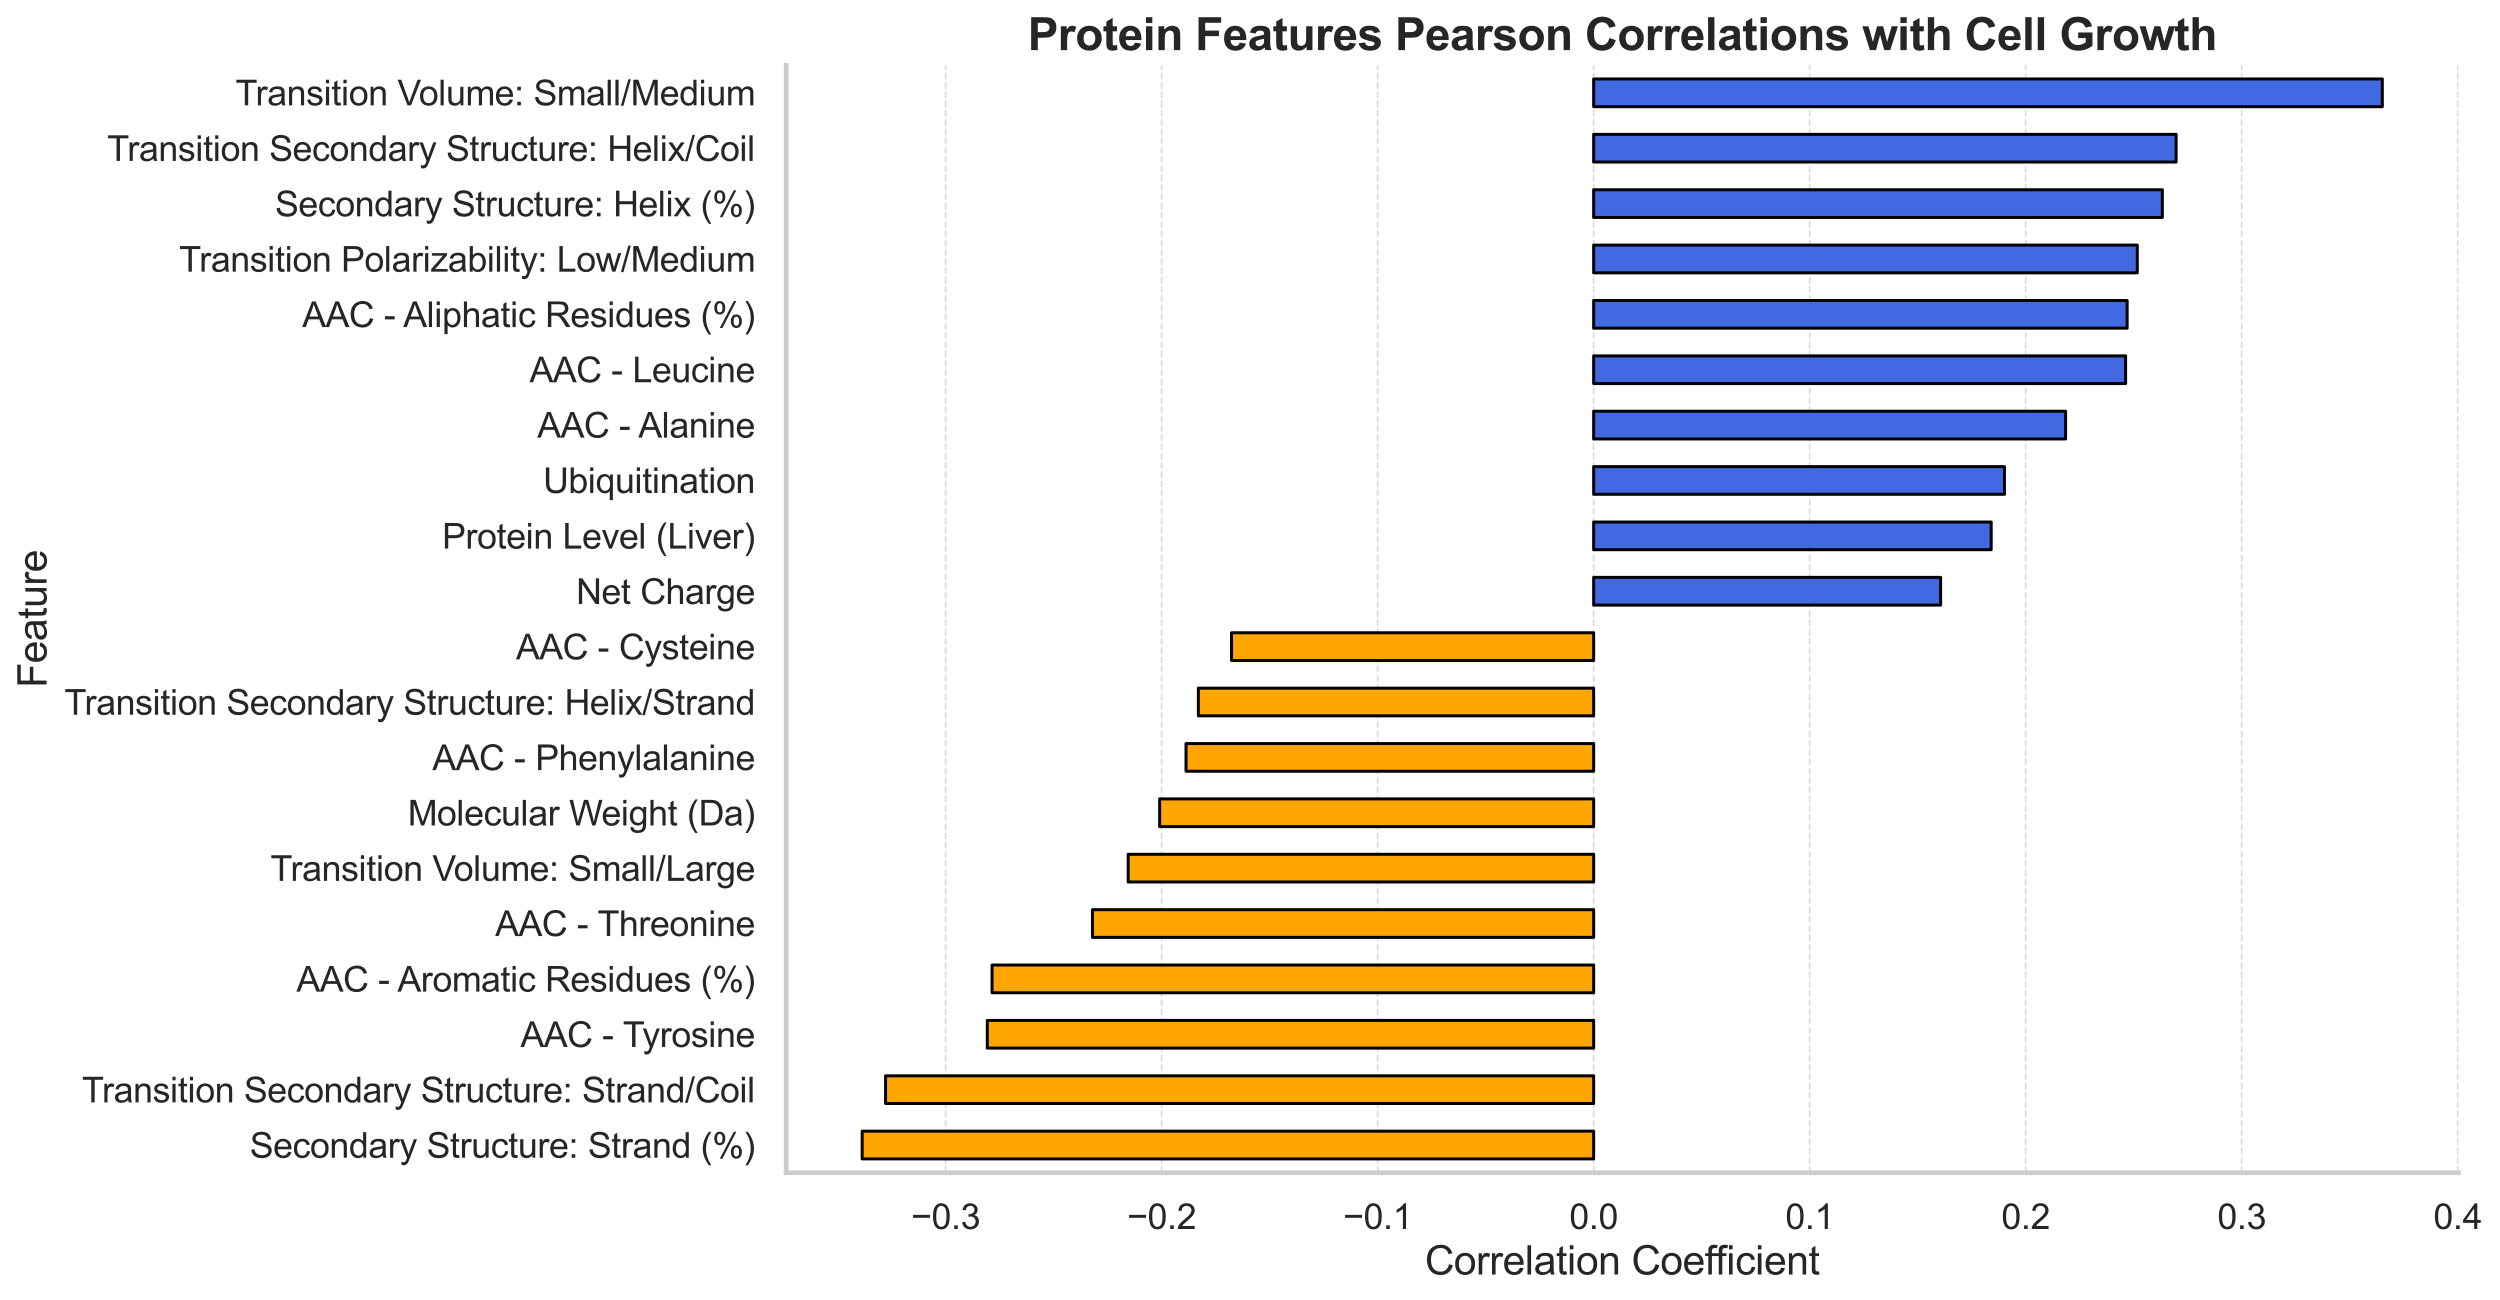 <?xml version="1.0" encoding="utf-8" standalone="no"?>
<!DOCTYPE svg PUBLIC "-//W3C//DTD SVG 1.1//EN"
  "http://www.w3.org/Graphics/SVG/1.1/DTD/svg11.dtd">
<svg xmlns:xlink="http://www.w3.org/1999/xlink" width="1001.091pt" height="520.74pt" viewBox="0 0 1001.091 520.74" xmlns="http://www.w3.org/2000/svg" version="1.1">
 <defs>
  <style type="text/css">*{stroke-linejoin: round; stroke-linecap: butt}</style>
 </defs>
 <g id="figure_1">
  <g id="patch_1">
   <path d="M 0 520.74 
L 1001.091 520.74 
L 1001.091 0 
L 0 0 
z
" style="fill: #ffffff"/>
  </g>
  <g id="axes_1">
   <g id="patch_2">
    <path d="M 314.804 469.604 
L 984.404 469.604 
L 984.404 26.084 
L 314.804 26.084 
z
" style="fill: #ffffff"/>
   </g>
   <g id="matplotlib.axis_1">
    <g id="xtick_1">
     <g id="line2d_1">
      <path d="M 378.652 469.604 
L 378.652 26.084 
" clip-path="url(#p8ed8ef399b)" style="fill: none; stroke-dasharray: 2.59,1.12; stroke-dashoffset: 0; stroke: #cccccc; stroke-opacity: 0.7; stroke-width: 0.7"/>
     </g>
     <g id="text_1">
      <!-- −0.3 -->
      <g style="fill: #262626" transform="translate(364.834 492.125) scale(0.14 -0.14)">
       <defs>
        <path id="ArialMT-2212" d="M 3381 1997 
L 356 1997 
L 356 2522 
L 3381 2522 
L 3381 1997 
z
" transform="scale(0.016)"/>
        <path id="ArialMT-30" d="M 266 2259 
Q 266 3072 433 3567 
Q 600 4063 929 4331 
Q 1259 4600 1759 4600 
Q 2128 4600 2406 4451 
Q 2684 4303 2865 4023 
Q 3047 3744 3150 3342 
Q 3253 2941 3253 2259 
Q 3253 1453 3087 958 
Q 2922 463 2592 192 
Q 2263 -78 1759 -78 
Q 1097 -78 719 397 
Q 266 969 266 2259 
z
M 844 2259 
Q 844 1131 1108 757 
Q 1372 384 1759 384 
Q 2147 384 2411 759 
Q 2675 1134 2675 2259 
Q 2675 3391 2411 3762 
Q 2147 4134 1753 4134 
Q 1366 4134 1134 3806 
Q 844 3388 844 2259 
z
" transform="scale(0.016)"/>
        <path id="ArialMT-2e" d="M 581 0 
L 581 641 
L 1222 641 
L 1222 0 
L 581 0 
z
" transform="scale(0.016)"/>
        <path id="ArialMT-33" d="M 269 1209 
L 831 1284 
Q 928 806 1161 595 
Q 1394 384 1728 384 
Q 2125 384 2398 659 
Q 2672 934 2672 1341 
Q 2672 1728 2419 1979 
Q 2166 2231 1775 2231 
Q 1616 2231 1378 2169 
L 1441 2663 
Q 1497 2656 1531 2656 
Q 1891 2656 2178 2843 
Q 2466 3031 2466 3422 
Q 2466 3731 2256 3934 
Q 2047 4138 1716 4138 
Q 1388 4138 1169 3931 
Q 950 3725 888 3313 
L 325 3413 
Q 428 3978 793 4289 
Q 1159 4600 1703 4600 
Q 2078 4600 2393 4439 
Q 2709 4278 2876 4000 
Q 3044 3722 3044 3409 
Q 3044 3113 2884 2869 
Q 2725 2625 2413 2481 
Q 2819 2388 3044 2092 
Q 3269 1797 3269 1353 
Q 3269 753 2831 336 
Q 2394 -81 1725 -81 
Q 1122 -81 723 278 
Q 325 638 269 1209 
z
" transform="scale(0.016)"/>
       </defs>
       <use xlink:href="#ArialMT-2212"/>
       <use xlink:href="#ArialMT-30" x="58.398"/>
       <use xlink:href="#ArialMT-2e" x="114.014"/>
       <use xlink:href="#ArialMT-33" x="141.797"/>
      </g>
     </g>
    </g>
    <g id="xtick_2">
     <g id="line2d_2">
      <path d="M 465.154 469.604 
L 465.154 26.084 
" clip-path="url(#p8ed8ef399b)" style="fill: none; stroke-dasharray: 2.59,1.12; stroke-dashoffset: 0; stroke: #cccccc; stroke-opacity: 0.7; stroke-width: 0.7"/>
     </g>
     <g id="text_2">
      <!-- −0.2 -->
      <g style="fill: #262626" transform="translate(451.335 492.125) scale(0.14 -0.14)">
       <defs>
        <path id="ArialMT-32" d="M 3222 541 
L 3222 0 
L 194 0 
Q 188 203 259 391 
Q 375 700 629 1000 
Q 884 1300 1366 1694 
Q 2113 2306 2375 2664 
Q 2638 3022 2638 3341 
Q 2638 3675 2398 3904 
Q 2159 4134 1775 4134 
Q 1369 4134 1125 3890 
Q 881 3647 878 3216 
L 300 3275 
Q 359 3922 746 4261 
Q 1134 4600 1788 4600 
Q 2447 4600 2831 4234 
Q 3216 3869 3216 3328 
Q 3216 3053 3103 2787 
Q 2991 2522 2730 2228 
Q 2469 1934 1863 1422 
Q 1356 997 1212 845 
Q 1069 694 975 541 
L 3222 541 
z
" transform="scale(0.016)"/>
       </defs>
       <use xlink:href="#ArialMT-2212"/>
       <use xlink:href="#ArialMT-30" x="58.398"/>
       <use xlink:href="#ArialMT-2e" x="114.014"/>
       <use xlink:href="#ArialMT-32" x="141.797"/>
      </g>
     </g>
    </g>
    <g id="xtick_3">
     <g id="line2d_3">
      <path d="M 551.655 469.604 
L 551.655 26.084 
" clip-path="url(#p8ed8ef399b)" style="fill: none; stroke-dasharray: 2.59,1.12; stroke-dashoffset: 0; stroke: #cccccc; stroke-opacity: 0.7; stroke-width: 0.7"/>
     </g>
     <g id="text_3">
      <!-- −0.1 -->
      <g style="fill: #262626" transform="translate(537.836 492.125) scale(0.14 -0.14)">
       <defs>
        <path id="ArialMT-31" d="M 2384 0 
L 1822 0 
L 1822 3584 
Q 1619 3391 1289 3197 
Q 959 3003 697 2906 
L 697 3450 
Q 1169 3672 1522 3987 
Q 1875 4303 2022 4600 
L 2384 4600 
L 2384 0 
z
" transform="scale(0.016)"/>
       </defs>
       <use xlink:href="#ArialMT-2212"/>
       <use xlink:href="#ArialMT-30" x="58.398"/>
       <use xlink:href="#ArialMT-2e" x="114.014"/>
       <use xlink:href="#ArialMT-31" x="141.797"/>
      </g>
     </g>
    </g>
    <g id="xtick_4">
     <g id="line2d_4">
      <path d="M 638.156 469.604 
L 638.156 26.084 
" clip-path="url(#p8ed8ef399b)" style="fill: none; stroke-dasharray: 2.59,1.12; stroke-dashoffset: 0; stroke: #cccccc; stroke-opacity: 0.7; stroke-width: 0.7"/>
     </g>
     <g id="text_4">
      <!-- 0.0 -->
      <g style="fill: #262626" transform="translate(628.426 492.125) scale(0.14 -0.14)">
       <use xlink:href="#ArialMT-30"/>
       <use xlink:href="#ArialMT-2e" x="55.615"/>
       <use xlink:href="#ArialMT-30" x="83.398"/>
      </g>
     </g>
    </g>
    <g id="xtick_5">
     <g id="line2d_5">
      <path d="M 724.657 469.604 
L 724.657 26.084 
" clip-path="url(#p8ed8ef399b)" style="fill: none; stroke-dasharray: 2.59,1.12; stroke-dashoffset: 0; stroke: #cccccc; stroke-opacity: 0.7; stroke-width: 0.7"/>
     </g>
     <g id="text_5">
      <!-- 0.1 -->
      <g style="fill: #262626" transform="translate(714.927 492.125) scale(0.14 -0.14)">
       <use xlink:href="#ArialMT-30"/>
       <use xlink:href="#ArialMT-2e" x="55.615"/>
       <use xlink:href="#ArialMT-31" x="83.398"/>
      </g>
     </g>
    </g>
    <g id="xtick_6">
     <g id="line2d_6">
      <path d="M 811.159 469.604 
L 811.159 26.084 
" clip-path="url(#p8ed8ef399b)" style="fill: none; stroke-dasharray: 2.59,1.12; stroke-dashoffset: 0; stroke: #cccccc; stroke-opacity: 0.7; stroke-width: 0.7"/>
     </g>
     <g id="text_6">
      <!-- 0.2 -->
      <g style="fill: #262626" transform="translate(801.429 492.125) scale(0.14 -0.14)">
       <use xlink:href="#ArialMT-30"/>
       <use xlink:href="#ArialMT-2e" x="55.615"/>
       <use xlink:href="#ArialMT-32" x="83.398"/>
      </g>
     </g>
    </g>
    <g id="xtick_7">
     <g id="line2d_7">
      <path d="M 897.66 469.604 
L 897.66 26.084 
" clip-path="url(#p8ed8ef399b)" style="fill: none; stroke-dasharray: 2.59,1.12; stroke-dashoffset: 0; stroke: #cccccc; stroke-opacity: 0.7; stroke-width: 0.7"/>
     </g>
     <g id="text_7">
      <!-- 0.3 -->
      <g style="fill: #262626" transform="translate(887.93 492.125) scale(0.14 -0.14)">
       <use xlink:href="#ArialMT-30"/>
       <use xlink:href="#ArialMT-2e" x="55.615"/>
       <use xlink:href="#ArialMT-33" x="83.398"/>
      </g>
     </g>
    </g>
    <g id="xtick_8">
     <g id="line2d_8">
      <path d="M 984.161 469.604 
L 984.161 26.084 
" clip-path="url(#p8ed8ef399b)" style="fill: none; stroke-dasharray: 2.59,1.12; stroke-dashoffset: 0; stroke: #cccccc; stroke-opacity: 0.7; stroke-width: 0.7"/>
     </g>
     <g id="text_8">
      <!-- 0.4 -->
      <g style="fill: #262626" transform="translate(974.431 492.125) scale(0.14 -0.14)">
       <defs>
        <path id="ArialMT-34" d="M 2069 0 
L 2069 1097 
L 81 1097 
L 81 1613 
L 2172 4581 
L 2631 4581 
L 2631 1613 
L 3250 1613 
L 3250 1097 
L 2631 1097 
L 2631 0 
L 2069 0 
z
M 2069 1613 
L 2069 3678 
L 634 1613 
L 2069 1613 
z
" transform="scale(0.016)"/>
       </defs>
       <use xlink:href="#ArialMT-30"/>
       <use xlink:href="#ArialMT-2e" x="55.615"/>
       <use xlink:href="#ArialMT-34" x="83.398"/>
      </g>
     </g>
    </g>
    <g id="text_9">
     <!-- Correlation Coefficient -->
     <g style="fill: #262626" transform="translate(570.6 510.36) scale(0.16 -0.16)">
      <defs>
       <path id="ArialMT-43" d="M 3763 1606 
L 4369 1453 
Q 4178 706 3683 314 
Q 3188 -78 2472 -78 
Q 1731 -78 1267 223 
Q 803 525 561 1097 
Q 319 1669 319 2325 
Q 319 3041 592 3573 
Q 866 4106 1370 4382 
Q 1875 4659 2481 4659 
Q 3169 4659 3637 4309 
Q 4106 3959 4291 3325 
L 3694 3184 
Q 3534 3684 3231 3912 
Q 2928 4141 2469 4141 
Q 1941 4141 1586 3887 
Q 1231 3634 1087 3207 
Q 944 2781 944 2328 
Q 944 1744 1114 1308 
Q 1284 872 1643 656 
Q 2003 441 2422 441 
Q 2931 441 3284 734 
Q 3638 1028 3763 1606 
z
" transform="scale(0.016)"/>
       <path id="ArialMT-6f" d="M 213 1659 
Q 213 2581 725 3025 
Q 1153 3394 1769 3394 
Q 2453 3394 2887 2945 
Q 3322 2497 3322 1706 
Q 3322 1066 3130 698 
Q 2938 331 2570 128 
Q 2203 -75 1769 -75 
Q 1072 -75 642 372 
Q 213 819 213 1659 
z
M 791 1659 
Q 791 1022 1069 705 
Q 1347 388 1769 388 
Q 2188 388 2466 706 
Q 2744 1025 2744 1678 
Q 2744 2294 2464 2611 
Q 2184 2928 1769 2928 
Q 1347 2928 1069 2612 
Q 791 2297 791 1659 
z
" transform="scale(0.016)"/>
       <path id="ArialMT-72" d="M 416 0 
L 416 3319 
L 922 3319 
L 922 2816 
Q 1116 3169 1280 3281 
Q 1444 3394 1641 3394 
Q 1925 3394 2219 3213 
L 2025 2691 
Q 1819 2813 1613 2813 
Q 1428 2813 1281 2702 
Q 1134 2591 1072 2394 
Q 978 2094 978 1738 
L 978 0 
L 416 0 
z
" transform="scale(0.016)"/>
       <path id="ArialMT-65" d="M 2694 1069 
L 3275 997 
Q 3138 488 2766 206 
Q 2394 -75 1816 -75 
Q 1088 -75 661 373 
Q 234 822 234 1631 
Q 234 2469 665 2931 
Q 1097 3394 1784 3394 
Q 2450 3394 2872 2941 
Q 3294 2488 3294 1666 
Q 3294 1616 3291 1516 
L 816 1516 
Q 847 969 1125 678 
Q 1403 388 1819 388 
Q 2128 388 2347 550 
Q 2566 713 2694 1069 
z
M 847 1978 
L 2700 1978 
Q 2663 2397 2488 2606 
Q 2219 2931 1791 2931 
Q 1403 2931 1139 2672 
Q 875 2413 847 1978 
z
" transform="scale(0.016)"/>
       <path id="ArialMT-6c" d="M 409 0 
L 409 4581 
L 972 4581 
L 972 0 
L 409 0 
z
" transform="scale(0.016)"/>
       <path id="ArialMT-61" d="M 2588 409 
Q 2275 144 1986 34 
Q 1697 -75 1366 -75 
Q 819 -75 525 192 
Q 231 459 231 875 
Q 231 1119 342 1320 
Q 453 1522 633 1644 
Q 813 1766 1038 1828 
Q 1203 1872 1538 1913 
Q 2219 1994 2541 2106 
Q 2544 2222 2544 2253 
Q 2544 2597 2384 2738 
Q 2169 2928 1744 2928 
Q 1347 2928 1158 2789 
Q 969 2650 878 2297 
L 328 2372 
Q 403 2725 575 2942 
Q 747 3159 1072 3276 
Q 1397 3394 1825 3394 
Q 2250 3394 2515 3294 
Q 2781 3194 2906 3042 
Q 3031 2891 3081 2659 
Q 3109 2516 3109 2141 
L 3109 1391 
Q 3109 606 3145 398 
Q 3181 191 3288 0 
L 2700 0 
Q 2613 175 2588 409 
z
M 2541 1666 
Q 2234 1541 1622 1453 
Q 1275 1403 1131 1340 
Q 988 1278 909 1158 
Q 831 1038 831 891 
Q 831 666 1001 516 
Q 1172 366 1500 366 
Q 1825 366 2078 508 
Q 2331 650 2450 897 
Q 2541 1088 2541 1459 
L 2541 1666 
z
" transform="scale(0.016)"/>
       <path id="ArialMT-74" d="M 1650 503 
L 1731 6 
Q 1494 -44 1306 -44 
Q 1000 -44 831 53 
Q 663 150 594 308 
Q 525 466 525 972 
L 525 2881 
L 113 2881 
L 113 3319 
L 525 3319 
L 525 4141 
L 1084 4478 
L 1084 3319 
L 1650 3319 
L 1650 2881 
L 1084 2881 
L 1084 941 
Q 1084 700 1114 631 
Q 1144 563 1211 522 
Q 1278 481 1403 481 
Q 1497 481 1650 503 
z
" transform="scale(0.016)"/>
       <path id="ArialMT-69" d="M 425 3934 
L 425 4581 
L 988 4581 
L 988 3934 
L 425 3934 
z
M 425 0 
L 425 3319 
L 988 3319 
L 988 0 
L 425 0 
z
" transform="scale(0.016)"/>
       <path id="ArialMT-6e" d="M 422 0 
L 422 3319 
L 928 3319 
L 928 2847 
Q 1294 3394 1984 3394 
Q 2284 3394 2536 3286 
Q 2788 3178 2913 3003 
Q 3038 2828 3088 2588 
Q 3119 2431 3119 2041 
L 3119 0 
L 2556 0 
L 2556 2019 
Q 2556 2363 2490 2533 
Q 2425 2703 2258 2804 
Q 2091 2906 1866 2906 
Q 1506 2906 1245 2678 
Q 984 2450 984 1813 
L 984 0 
L 422 0 
z
" transform="scale(0.016)"/>
       <path id="ArialMT-20" transform="scale(0.016)"/>
       <path id="ArialMT-66" d="M 556 0 
L 556 2881 
L 59 2881 
L 59 3319 
L 556 3319 
L 556 3672 
Q 556 4006 616 4169 
Q 697 4388 901 4523 
Q 1106 4659 1475 4659 
Q 1713 4659 2000 4603 
L 1916 4113 
Q 1741 4144 1584 4144 
Q 1328 4144 1222 4034 
Q 1116 3925 1116 3625 
L 1116 3319 
L 1763 3319 
L 1763 2881 
L 1116 2881 
L 1116 0 
L 556 0 
z
" transform="scale(0.016)"/>
       <path id="ArialMT-63" d="M 2588 1216 
L 3141 1144 
Q 3050 572 2676 248 
Q 2303 -75 1759 -75 
Q 1078 -75 664 370 
Q 250 816 250 1647 
Q 250 2184 428 2587 
Q 606 2991 970 3192 
Q 1334 3394 1763 3394 
Q 2303 3394 2647 3120 
Q 2991 2847 3088 2344 
L 2541 2259 
Q 2463 2594 2264 2762 
Q 2066 2931 1784 2931 
Q 1359 2931 1093 2626 
Q 828 2322 828 1663 
Q 828 994 1084 691 
Q 1341 388 1753 388 
Q 2084 388 2306 591 
Q 2528 794 2588 1216 
z
" transform="scale(0.016)"/>
      </defs>
      <use xlink:href="#ArialMT-43"/>
      <use xlink:href="#ArialMT-6f" x="72.217"/>
      <use xlink:href="#ArialMT-72" x="127.832"/>
      <use xlink:href="#ArialMT-72" x="161.133"/>
      <use xlink:href="#ArialMT-65" x="194.434"/>
      <use xlink:href="#ArialMT-6c" x="250.049"/>
      <use xlink:href="#ArialMT-61" x="272.266"/>
      <use xlink:href="#ArialMT-74" x="327.881"/>
      <use xlink:href="#ArialMT-69" x="355.664"/>
      <use xlink:href="#ArialMT-6f" x="377.881"/>
      <use xlink:href="#ArialMT-6e" x="433.496"/>
      <use xlink:href="#ArialMT-20" x="489.111"/>
      <use xlink:href="#ArialMT-43" x="516.895"/>
      <use xlink:href="#ArialMT-6f" x="589.111"/>
      <use xlink:href="#ArialMT-65" x="644.727"/>
      <use xlink:href="#ArialMT-66" x="700.342"/>
      <use xlink:href="#ArialMT-66" x="726.375"/>
      <use xlink:href="#ArialMT-69" x="754.158"/>
      <use xlink:href="#ArialMT-63" x="776.375"/>
      <use xlink:href="#ArialMT-69" x="826.375"/>
      <use xlink:href="#ArialMT-65" x="848.592"/>
      <use xlink:href="#ArialMT-6e" x="904.207"/>
      <use xlink:href="#ArialMT-74" x="959.822"/>
     </g>
    </g>
   </g>
   <g id="matplotlib.axis_2">
    <g id="ytick_1">
     <g id="text_10">
      <!-- Secondary Structure: Strand (%) -->
      <g style="fill: #262626" transform="translate(100.006 463.612) scale(0.14 -0.14)">
       <defs>
        <path id="ArialMT-53" d="M 288 1472 
L 859 1522 
Q 900 1178 1048 958 
Q 1197 738 1509 602 
Q 1822 466 2213 466 
Q 2559 466 2825 569 
Q 3091 672 3220 851 
Q 3350 1031 3350 1244 
Q 3350 1459 3225 1620 
Q 3100 1781 2813 1891 
Q 2628 1963 1997 2114 
Q 1366 2266 1113 2400 
Q 784 2572 623 2826 
Q 463 3081 463 3397 
Q 463 3744 659 4045 
Q 856 4347 1234 4503 
Q 1613 4659 2075 4659 
Q 2584 4659 2973 4495 
Q 3363 4331 3572 4012 
Q 3781 3694 3797 3291 
L 3216 3247 
Q 3169 3681 2898 3903 
Q 2628 4125 2100 4125 
Q 1550 4125 1298 3923 
Q 1047 3722 1047 3438 
Q 1047 3191 1225 3031 
Q 1400 2872 2139 2705 
Q 2878 2538 3153 2413 
Q 3553 2228 3743 1945 
Q 3934 1663 3934 1294 
Q 3934 928 3725 604 
Q 3516 281 3123 101 
Q 2731 -78 2241 -78 
Q 1619 -78 1198 103 
Q 778 284 539 648 
Q 300 1013 288 1472 
z
" transform="scale(0.016)"/>
        <path id="ArialMT-64" d="M 2575 0 
L 2575 419 
Q 2259 -75 1647 -75 
Q 1250 -75 917 144 
Q 584 363 401 755 
Q 219 1147 219 1656 
Q 219 2153 384 2558 
Q 550 2963 881 3178 
Q 1213 3394 1622 3394 
Q 1922 3394 2156 3267 
Q 2391 3141 2538 2938 
L 2538 4581 
L 3097 4581 
L 3097 0 
L 2575 0 
z
M 797 1656 
Q 797 1019 1065 703 
Q 1334 388 1700 388 
Q 2069 388 2326 689 
Q 2584 991 2584 1609 
Q 2584 2291 2321 2609 
Q 2059 2928 1675 2928 
Q 1300 2928 1048 2622 
Q 797 2316 797 1656 
z
" transform="scale(0.016)"/>
        <path id="ArialMT-79" d="M 397 -1278 
L 334 -750 
Q 519 -800 656 -800 
Q 844 -800 956 -737 
Q 1069 -675 1141 -563 
Q 1194 -478 1313 -144 
Q 1328 -97 1363 -6 
L 103 3319 
L 709 3319 
L 1400 1397 
Q 1534 1031 1641 628 
Q 1738 1016 1872 1384 
L 2581 3319 
L 3144 3319 
L 1881 -56 
Q 1678 -603 1566 -809 
Q 1416 -1088 1222 -1217 
Q 1028 -1347 759 -1347 
Q 597 -1347 397 -1278 
z
" transform="scale(0.016)"/>
        <path id="ArialMT-75" d="M 2597 0 
L 2597 488 
Q 2209 -75 1544 -75 
Q 1250 -75 995 37 
Q 741 150 617 320 
Q 494 491 444 738 
Q 409 903 409 1263 
L 409 3319 
L 972 3319 
L 972 1478 
Q 972 1038 1006 884 
Q 1059 663 1231 536 
Q 1403 409 1656 409 
Q 1909 409 2131 539 
Q 2353 669 2445 892 
Q 2538 1116 2538 1541 
L 2538 3319 
L 3100 3319 
L 3100 0 
L 2597 0 
z
" transform="scale(0.016)"/>
        <path id="ArialMT-3a" d="M 578 2678 
L 578 3319 
L 1219 3319 
L 1219 2678 
L 578 2678 
z
M 578 0 
L 578 641 
L 1219 641 
L 1219 0 
L 578 0 
z
" transform="scale(0.016)"/>
        <path id="ArialMT-28" d="M 1497 -1347 
Q 1031 -759 709 28 
Q 388 816 388 1659 
Q 388 2403 628 3084 
Q 909 3875 1497 4659 
L 1900 4659 
Q 1522 4009 1400 3731 
Q 1209 3300 1100 2831 
Q 966 2247 966 1656 
Q 966 153 1900 -1347 
L 1497 -1347 
z
" transform="scale(0.016)"/>
        <path id="ArialMT-25" d="M 372 3481 
Q 372 3972 619 4315 
Q 866 4659 1334 4659 
Q 1766 4659 2048 4351 
Q 2331 4044 2331 3447 
Q 2331 2866 2045 2552 
Q 1759 2238 1341 2238 
Q 925 2238 648 2547 
Q 372 2856 372 3481 
z
M 1350 4272 
Q 1141 4272 1002 4090 
Q 863 3909 863 3425 
Q 863 2984 1003 2804 
Q 1144 2625 1350 2625 
Q 1563 2625 1702 2806 
Q 1841 2988 1841 3469 
Q 1841 3913 1700 4092 
Q 1559 4272 1350 4272 
z
M 1353 -169 
L 3859 4659 
L 4316 4659 
L 1819 -169 
L 1353 -169 
z
M 3334 1075 
Q 3334 1569 3581 1911 
Q 3828 2253 4300 2253 
Q 4731 2253 5014 1945 
Q 5297 1638 5297 1041 
Q 5297 459 5011 145 
Q 4725 -169 4303 -169 
Q 3888 -169 3611 142 
Q 3334 453 3334 1075 
z
M 4316 1866 
Q 4103 1866 3964 1684 
Q 3825 1503 3825 1019 
Q 3825 581 3965 400 
Q 4106 219 4313 219 
Q 4528 219 4667 400 
Q 4806 581 4806 1063 
Q 4806 1506 4665 1686 
Q 4525 1866 4316 1866 
z
" transform="scale(0.016)"/>
        <path id="ArialMT-29" d="M 791 -1347 
L 388 -1347 
Q 1322 153 1322 1656 
Q 1322 2244 1188 2822 
Q 1081 3291 891 3722 
Q 769 4003 388 4659 
L 791 4659 
Q 1378 3875 1659 3084 
Q 1900 2403 1900 1659 
Q 1900 816 1576 28 
Q 1253 -759 791 -1347 
z
" transform="scale(0.016)"/>
       </defs>
       <use xlink:href="#ArialMT-53"/>
       <use xlink:href="#ArialMT-65" x="66.699"/>
       <use xlink:href="#ArialMT-63" x="122.314"/>
       <use xlink:href="#ArialMT-6f" x="172.314"/>
       <use xlink:href="#ArialMT-6e" x="227.93"/>
       <use xlink:href="#ArialMT-64" x="283.545"/>
       <use xlink:href="#ArialMT-61" x="339.16"/>
       <use xlink:href="#ArialMT-72" x="394.775"/>
       <use xlink:href="#ArialMT-79" x="428.076"/>
       <use xlink:href="#ArialMT-20" x="478.076"/>
       <use xlink:href="#ArialMT-53" x="505.859"/>
       <use xlink:href="#ArialMT-74" x="572.559"/>
       <use xlink:href="#ArialMT-72" x="600.342"/>
       <use xlink:href="#ArialMT-75" x="633.643"/>
       <use xlink:href="#ArialMT-63" x="689.258"/>
       <use xlink:href="#ArialMT-74" x="739.258"/>
       <use xlink:href="#ArialMT-75" x="767.041"/>
       <use xlink:href="#ArialMT-72" x="822.656"/>
       <use xlink:href="#ArialMT-65" x="855.957"/>
       <use xlink:href="#ArialMT-3a" x="911.572"/>
       <use xlink:href="#ArialMT-20" x="939.355"/>
       <use xlink:href="#ArialMT-53" x="967.139"/>
       <use xlink:href="#ArialMT-74" x="1033.838"/>
       <use xlink:href="#ArialMT-72" x="1061.621"/>
       <use xlink:href="#ArialMT-61" x="1094.922"/>
       <use xlink:href="#ArialMT-6e" x="1150.537"/>
       <use xlink:href="#ArialMT-64" x="1206.152"/>
       <use xlink:href="#ArialMT-20" x="1261.768"/>
       <use xlink:href="#ArialMT-28" x="1289.551"/>
       <use xlink:href="#ArialMT-25" x="1322.852"/>
       <use xlink:href="#ArialMT-29" x="1411.768"/>
      </g>
     </g>
    </g>
    <g id="ytick_2">
     <g id="text_11">
      <!-- Transition Secondary Structure: Strand/Coil -->
      <g style="fill: #262626" transform="translate(32.833 441.436) scale(0.14 -0.14)">
       <defs>
        <path id="ArialMT-54" d="M 1659 0 
L 1659 4041 
L 150 4041 
L 150 4581 
L 3781 4581 
L 3781 4041 
L 2266 4041 
L 2266 0 
L 1659 0 
z
" transform="scale(0.016)"/>
        <path id="ArialMT-73" d="M 197 991 
L 753 1078 
Q 800 744 1014 566 
Q 1228 388 1613 388 
Q 2000 388 2187 545 
Q 2375 703 2375 916 
Q 2375 1106 2209 1216 
Q 2094 1291 1634 1406 
Q 1016 1563 777 1677 
Q 538 1791 414 1992 
Q 291 2194 291 2438 
Q 291 2659 392 2848 
Q 494 3038 669 3163 
Q 800 3259 1026 3326 
Q 1253 3394 1513 3394 
Q 1903 3394 2198 3281 
Q 2494 3169 2634 2976 
Q 2775 2784 2828 2463 
L 2278 2388 
Q 2241 2644 2061 2787 
Q 1881 2931 1553 2931 
Q 1166 2931 1000 2803 
Q 834 2675 834 2503 
Q 834 2394 903 2306 
Q 972 2216 1119 2156 
Q 1203 2125 1616 2013 
Q 2213 1853 2448 1751 
Q 2684 1650 2818 1456 
Q 2953 1263 2953 975 
Q 2953 694 2789 445 
Q 2625 197 2315 61 
Q 2006 -75 1616 -75 
Q 969 -75 630 194 
Q 291 463 197 991 
z
" transform="scale(0.016)"/>
        <path id="ArialMT-2f" d="M 0 -78 
L 1328 4659 
L 1778 4659 
L 453 -78 
L 0 -78 
z
" transform="scale(0.016)"/>
       </defs>
       <use xlink:href="#ArialMT-54"/>
       <use xlink:href="#ArialMT-72" x="57.334"/>
       <use xlink:href="#ArialMT-61" x="90.635"/>
       <use xlink:href="#ArialMT-6e" x="146.25"/>
       <use xlink:href="#ArialMT-73" x="201.865"/>
       <use xlink:href="#ArialMT-69" x="251.865"/>
       <use xlink:href="#ArialMT-74" x="274.082"/>
       <use xlink:href="#ArialMT-69" x="301.865"/>
       <use xlink:href="#ArialMT-6f" x="324.082"/>
       <use xlink:href="#ArialMT-6e" x="379.697"/>
       <use xlink:href="#ArialMT-20" x="435.312"/>
       <use xlink:href="#ArialMT-53" x="463.096"/>
       <use xlink:href="#ArialMT-65" x="529.795"/>
       <use xlink:href="#ArialMT-63" x="585.41"/>
       <use xlink:href="#ArialMT-6f" x="635.41"/>
       <use xlink:href="#ArialMT-6e" x="691.025"/>
       <use xlink:href="#ArialMT-64" x="746.641"/>
       <use xlink:href="#ArialMT-61" x="802.256"/>
       <use xlink:href="#ArialMT-72" x="857.871"/>
       <use xlink:href="#ArialMT-79" x="891.172"/>
       <use xlink:href="#ArialMT-20" x="941.172"/>
       <use xlink:href="#ArialMT-53" x="968.955"/>
       <use xlink:href="#ArialMT-74" x="1035.654"/>
       <use xlink:href="#ArialMT-72" x="1063.438"/>
       <use xlink:href="#ArialMT-75" x="1096.738"/>
       <use xlink:href="#ArialMT-63" x="1152.354"/>
       <use xlink:href="#ArialMT-74" x="1202.354"/>
       <use xlink:href="#ArialMT-75" x="1230.137"/>
       <use xlink:href="#ArialMT-72" x="1285.752"/>
       <use xlink:href="#ArialMT-65" x="1319.053"/>
       <use xlink:href="#ArialMT-3a" x="1374.668"/>
       <use xlink:href="#ArialMT-20" x="1402.451"/>
       <use xlink:href="#ArialMT-53" x="1430.234"/>
       <use xlink:href="#ArialMT-74" x="1496.934"/>
       <use xlink:href="#ArialMT-72" x="1524.717"/>
       <use xlink:href="#ArialMT-61" x="1558.018"/>
       <use xlink:href="#ArialMT-6e" x="1613.633"/>
       <use xlink:href="#ArialMT-64" x="1669.248"/>
       <use xlink:href="#ArialMT-2f" x="1724.863"/>
       <use xlink:href="#ArialMT-43" x="1752.646"/>
       <use xlink:href="#ArialMT-6f" x="1824.863"/>
       <use xlink:href="#ArialMT-69" x="1880.479"/>
       <use xlink:href="#ArialMT-6c" x="1902.695"/>
      </g>
     </g>
    </g>
    <g id="ytick_3">
     <g id="text_12">
      <!-- AAC - Tyrosine -->
      <g style="fill: #262626" transform="translate(208.412 419.26) scale(0.14 -0.14)">
       <defs>
        <path id="ArialMT-41" d="M -9 0 
L 1750 4581 
L 2403 4581 
L 4278 0 
L 3588 0 
L 3053 1388 
L 1138 1388 
L 634 0 
L -9 0 
z
M 1313 1881 
L 2866 1881 
L 2388 3150 
Q 2169 3728 2063 4100 
Q 1975 3659 1816 3225 
L 1313 1881 
z
" transform="scale(0.016)"/>
        <path id="ArialMT-2d" d="M 203 1375 
L 203 1941 
L 1931 1941 
L 1931 1375 
L 203 1375 
z
" transform="scale(0.016)"/>
       </defs>
       <use xlink:href="#ArialMT-41"/>
       <use xlink:href="#ArialMT-41" x="66.699"/>
       <use xlink:href="#ArialMT-43" x="133.398"/>
       <use xlink:href="#ArialMT-20" x="205.615"/>
       <use xlink:href="#ArialMT-2d" x="233.398"/>
       <use xlink:href="#ArialMT-20" x="266.699"/>
       <use xlink:href="#ArialMT-54" x="292.732"/>
       <use xlink:href="#ArialMT-79" x="348.316"/>
       <use xlink:href="#ArialMT-72" x="398.316"/>
       <use xlink:href="#ArialMT-6f" x="431.617"/>
       <use xlink:href="#ArialMT-73" x="487.232"/>
       <use xlink:href="#ArialMT-69" x="537.232"/>
       <use xlink:href="#ArialMT-6e" x="559.449"/>
       <use xlink:href="#ArialMT-65" x="615.064"/>
      </g>
     </g>
    </g>
    <g id="ytick_4">
     <g id="text_13">
      <!-- AAC - Aromatic Residues (%) -->
      <g style="fill: #262626" transform="translate(118.701 397.084) scale(0.14 -0.14)">
       <defs>
        <path id="ArialMT-6d" d="M 422 0 
L 422 3319 
L 925 3319 
L 925 2853 
Q 1081 3097 1340 3245 
Q 1600 3394 1931 3394 
Q 2300 3394 2536 3241 
Q 2772 3088 2869 2813 
Q 3263 3394 3894 3394 
Q 4388 3394 4653 3120 
Q 4919 2847 4919 2278 
L 4919 0 
L 4359 0 
L 4359 2091 
Q 4359 2428 4304 2576 
Q 4250 2725 4106 2815 
Q 3963 2906 3769 2906 
Q 3419 2906 3187 2673 
Q 2956 2441 2956 1928 
L 2956 0 
L 2394 0 
L 2394 2156 
Q 2394 2531 2256 2718 
Q 2119 2906 1806 2906 
Q 1569 2906 1367 2781 
Q 1166 2656 1075 2415 
Q 984 2175 984 1722 
L 984 0 
L 422 0 
z
" transform="scale(0.016)"/>
        <path id="ArialMT-52" d="M 503 0 
L 503 4581 
L 2534 4581 
Q 3147 4581 3465 4457 
Q 3784 4334 3975 4021 
Q 4166 3709 4166 3331 
Q 4166 2844 3850 2509 
Q 3534 2175 2875 2084 
Q 3116 1969 3241 1856 
Q 3506 1613 3744 1247 
L 4541 0 
L 3778 0 
L 3172 953 
Q 2906 1366 2734 1584 
Q 2563 1803 2427 1890 
Q 2291 1978 2150 2013 
Q 2047 2034 1813 2034 
L 1109 2034 
L 1109 0 
L 503 0 
z
M 1109 2559 
L 2413 2559 
Q 2828 2559 3062 2645 
Q 3297 2731 3419 2920 
Q 3541 3109 3541 3331 
Q 3541 3656 3305 3865 
Q 3069 4075 2559 4075 
L 1109 4075 
L 1109 2559 
z
" transform="scale(0.016)"/>
       </defs>
       <use xlink:href="#ArialMT-41"/>
       <use xlink:href="#ArialMT-41" x="66.699"/>
       <use xlink:href="#ArialMT-43" x="133.398"/>
       <use xlink:href="#ArialMT-20" x="205.615"/>
       <use xlink:href="#ArialMT-2d" x="233.398"/>
       <use xlink:href="#ArialMT-20" x="266.699"/>
       <use xlink:href="#ArialMT-41" x="288.982"/>
       <use xlink:href="#ArialMT-72" x="355.682"/>
       <use xlink:href="#ArialMT-6f" x="388.982"/>
       <use xlink:href="#ArialMT-6d" x="444.598"/>
       <use xlink:href="#ArialMT-61" x="527.898"/>
       <use xlink:href="#ArialMT-74" x="583.514"/>
       <use xlink:href="#ArialMT-69" x="611.297"/>
       <use xlink:href="#ArialMT-63" x="633.514"/>
       <use xlink:href="#ArialMT-20" x="683.514"/>
       <use xlink:href="#ArialMT-52" x="711.297"/>
       <use xlink:href="#ArialMT-65" x="783.514"/>
       <use xlink:href="#ArialMT-73" x="839.129"/>
       <use xlink:href="#ArialMT-69" x="889.129"/>
       <use xlink:href="#ArialMT-64" x="911.346"/>
       <use xlink:href="#ArialMT-75" x="966.961"/>
       <use xlink:href="#ArialMT-65" x="1022.576"/>
       <use xlink:href="#ArialMT-73" x="1078.191"/>
       <use xlink:href="#ArialMT-20" x="1128.191"/>
       <use xlink:href="#ArialMT-28" x="1155.975"/>
       <use xlink:href="#ArialMT-25" x="1189.275"/>
       <use xlink:href="#ArialMT-29" x="1278.191"/>
      </g>
     </g>
    </g>
    <g id="ytick_5">
     <g id="text_14">
      <!-- AAC - Threonine -->
      <g style="fill: #262626" transform="translate(198.286 374.823) scale(0.14 -0.14)">
       <defs>
        <path id="ArialMT-68" d="M 422 0 
L 422 4581 
L 984 4581 
L 984 2938 
Q 1378 3394 1978 3394 
Q 2347 3394 2619 3248 
Q 2891 3103 3008 2847 
Q 3125 2591 3125 2103 
L 3125 0 
L 2563 0 
L 2563 2103 
Q 2563 2525 2380 2717 
Q 2197 2909 1863 2909 
Q 1613 2909 1392 2779 
Q 1172 2650 1078 2428 
Q 984 2206 984 1816 
L 984 0 
L 422 0 
z
" transform="scale(0.016)"/>
       </defs>
       <use xlink:href="#ArialMT-41"/>
       <use xlink:href="#ArialMT-41" x="66.699"/>
       <use xlink:href="#ArialMT-43" x="133.398"/>
       <use xlink:href="#ArialMT-20" x="205.615"/>
       <use xlink:href="#ArialMT-2d" x="233.398"/>
       <use xlink:href="#ArialMT-20" x="266.699"/>
       <use xlink:href="#ArialMT-54" x="292.732"/>
       <use xlink:href="#ArialMT-68" x="353.816"/>
       <use xlink:href="#ArialMT-72" x="409.432"/>
       <use xlink:href="#ArialMT-65" x="442.732"/>
       <use xlink:href="#ArialMT-6f" x="498.348"/>
       <use xlink:href="#ArialMT-6e" x="553.963"/>
       <use xlink:href="#ArialMT-69" x="609.578"/>
       <use xlink:href="#ArialMT-6e" x="631.795"/>
       <use xlink:href="#ArialMT-65" x="687.41"/>
      </g>
     </g>
    </g>
    <g id="ytick_6">
     <g id="text_15">
      <!-- Transition Volume: Small/Large -->
      <g style="fill: #262626" transform="translate(108.301 352.732) scale(0.14 -0.14)">
       <defs>
        <path id="ArialMT-56" d="M 1803 0 
L 28 4581 
L 684 4581 
L 1875 1253 
Q 2019 853 2116 503 
Q 2222 878 2363 1253 
L 3600 4581 
L 4219 4581 
L 2425 0 
L 1803 0 
z
" transform="scale(0.016)"/>
        <path id="ArialMT-4c" d="M 469 0 
L 469 4581 
L 1075 4581 
L 1075 541 
L 3331 541 
L 3331 0 
L 469 0 
z
" transform="scale(0.016)"/>
        <path id="ArialMT-67" d="M 319 -275 
L 866 -356 
Q 900 -609 1056 -725 
Q 1266 -881 1628 -881 
Q 2019 -881 2231 -725 
Q 2444 -569 2519 -288 
Q 2563 -116 2559 434 
Q 2191 0 1641 0 
Q 956 0 581 494 
Q 206 988 206 1678 
Q 206 2153 378 2554 
Q 550 2956 876 3175 
Q 1203 3394 1644 3394 
Q 2231 3394 2613 2919 
L 2613 3319 
L 3131 3319 
L 3131 450 
Q 3131 -325 2973 -648 
Q 2816 -972 2473 -1159 
Q 2131 -1347 1631 -1347 
Q 1038 -1347 672 -1080 
Q 306 -813 319 -275 
z
M 784 1719 
Q 784 1066 1043 766 
Q 1303 466 1694 466 
Q 2081 466 2343 764 
Q 2606 1063 2606 1700 
Q 2606 2309 2336 2618 
Q 2066 2928 1684 2928 
Q 1309 2928 1046 2623 
Q 784 2319 784 1719 
z
" transform="scale(0.016)"/>
       </defs>
       <use xlink:href="#ArialMT-54"/>
       <use xlink:href="#ArialMT-72" x="57.334"/>
       <use xlink:href="#ArialMT-61" x="90.635"/>
       <use xlink:href="#ArialMT-6e" x="146.25"/>
       <use xlink:href="#ArialMT-73" x="201.865"/>
       <use xlink:href="#ArialMT-69" x="251.865"/>
       <use xlink:href="#ArialMT-74" x="274.082"/>
       <use xlink:href="#ArialMT-69" x="301.865"/>
       <use xlink:href="#ArialMT-6f" x="324.082"/>
       <use xlink:href="#ArialMT-6e" x="379.697"/>
       <use xlink:href="#ArialMT-20" x="435.312"/>
       <use xlink:href="#ArialMT-56" x="463.096"/>
       <use xlink:href="#ArialMT-6f" x="524.295"/>
       <use xlink:href="#ArialMT-6c" x="579.91"/>
       <use xlink:href="#ArialMT-75" x="602.127"/>
       <use xlink:href="#ArialMT-6d" x="657.742"/>
       <use xlink:href="#ArialMT-65" x="741.043"/>
       <use xlink:href="#ArialMT-3a" x="796.658"/>
       <use xlink:href="#ArialMT-20" x="824.441"/>
       <use xlink:href="#ArialMT-53" x="852.225"/>
       <use xlink:href="#ArialMT-6d" x="918.924"/>
       <use xlink:href="#ArialMT-61" x="1002.225"/>
       <use xlink:href="#ArialMT-6c" x="1057.84"/>
       <use xlink:href="#ArialMT-6c" x="1080.057"/>
       <use xlink:href="#ArialMT-2f" x="1102.273"/>
       <use xlink:href="#ArialMT-4c" x="1130.057"/>
       <use xlink:href="#ArialMT-61" x="1185.672"/>
       <use xlink:href="#ArialMT-72" x="1241.287"/>
       <use xlink:href="#ArialMT-67" x="1274.588"/>
       <use xlink:href="#ArialMT-65" x="1330.203"/>
      </g>
     </g>
    </g>
    <g id="ytick_7">
     <g id="text_16">
      <!-- Molecular Weight (Da) -->
      <g style="fill: #262626" transform="translate(163.295 330.556) scale(0.14 -0.14)">
       <defs>
        <path id="ArialMT-4d" d="M 475 0 
L 475 4581 
L 1388 4581 
L 2472 1338 
Q 2622 884 2691 659 
Q 2769 909 2934 1394 
L 4031 4581 
L 4847 4581 
L 4847 0 
L 4263 0 
L 4263 3834 
L 2931 0 
L 2384 0 
L 1059 3900 
L 1059 0 
L 475 0 
z
" transform="scale(0.016)"/>
        <path id="ArialMT-57" d="M 1294 0 
L 78 4581 
L 700 4581 
L 1397 1578 
Q 1509 1106 1591 641 
Q 1766 1375 1797 1488 
L 2669 4581 
L 3400 4581 
L 4056 2263 
Q 4303 1400 4413 641 
Q 4500 1075 4641 1638 
L 5359 4581 
L 5969 4581 
L 4713 0 
L 4128 0 
L 3163 3491 
Q 3041 3928 3019 4028 
Q 2947 3713 2884 3491 
L 1913 0 
L 1294 0 
z
" transform="scale(0.016)"/>
        <path id="ArialMT-44" d="M 494 0 
L 494 4581 
L 2072 4581 
Q 2606 4581 2888 4516 
Q 3281 4425 3559 4188 
Q 3922 3881 4101 3404 
Q 4281 2928 4281 2316 
Q 4281 1794 4159 1391 
Q 4038 988 3847 723 
Q 3656 459 3429 307 
Q 3203 156 2883 78 
Q 2563 0 2147 0 
L 494 0 
z
M 1100 541 
L 2078 541 
Q 2531 541 2789 625 
Q 3047 709 3200 863 
Q 3416 1078 3536 1442 
Q 3656 1806 3656 2325 
Q 3656 3044 3420 3430 
Q 3184 3816 2847 3947 
Q 2603 4041 2063 4041 
L 1100 4041 
L 1100 541 
z
" transform="scale(0.016)"/>
       </defs>
       <use xlink:href="#ArialMT-4d"/>
       <use xlink:href="#ArialMT-6f" x="83.301"/>
       <use xlink:href="#ArialMT-6c" x="138.916"/>
       <use xlink:href="#ArialMT-65" x="161.133"/>
       <use xlink:href="#ArialMT-63" x="216.748"/>
       <use xlink:href="#ArialMT-75" x="266.748"/>
       <use xlink:href="#ArialMT-6c" x="322.363"/>
       <use xlink:href="#ArialMT-61" x="344.58"/>
       <use xlink:href="#ArialMT-72" x="400.195"/>
       <use xlink:href="#ArialMT-20" x="433.496"/>
       <use xlink:href="#ArialMT-57" x="461.279"/>
       <use xlink:href="#ArialMT-65" x="553.914"/>
       <use xlink:href="#ArialMT-69" x="609.529"/>
       <use xlink:href="#ArialMT-67" x="631.746"/>
       <use xlink:href="#ArialMT-68" x="687.361"/>
       <use xlink:href="#ArialMT-74" x="742.977"/>
       <use xlink:href="#ArialMT-20" x="770.76"/>
       <use xlink:href="#ArialMT-28" x="798.543"/>
       <use xlink:href="#ArialMT-44" x="831.844"/>
       <use xlink:href="#ArialMT-61" x="904.061"/>
       <use xlink:href="#ArialMT-29" x="959.676"/>
      </g>
     </g>
    </g>
    <g id="ytick_8">
     <g id="text_17">
      <!-- AAC - Phenylalanine -->
      <g style="fill: #262626" transform="translate(173.123 308.38) scale(0.14 -0.14)">
       <defs>
        <path id="ArialMT-50" d="M 494 0 
L 494 4581 
L 2222 4581 
Q 2678 4581 2919 4538 
Q 3256 4481 3484 4323 
Q 3713 4166 3852 3881 
Q 3991 3597 3991 3256 
Q 3991 2672 3619 2267 
Q 3247 1863 2275 1863 
L 1100 1863 
L 1100 0 
L 494 0 
z
M 1100 2403 
L 2284 2403 
Q 2872 2403 3119 2622 
Q 3366 2841 3366 3238 
Q 3366 3525 3220 3729 
Q 3075 3934 2838 4000 
Q 2684 4041 2272 4041 
L 1100 4041 
L 1100 2403 
z
" transform="scale(0.016)"/>
       </defs>
       <use xlink:href="#ArialMT-41"/>
       <use xlink:href="#ArialMT-41" x="66.699"/>
       <use xlink:href="#ArialMT-43" x="133.398"/>
       <use xlink:href="#ArialMT-20" x="205.615"/>
       <use xlink:href="#ArialMT-2d" x="233.398"/>
       <use xlink:href="#ArialMT-20" x="266.699"/>
       <use xlink:href="#ArialMT-50" x="294.482"/>
       <use xlink:href="#ArialMT-68" x="361.182"/>
       <use xlink:href="#ArialMT-65" x="416.797"/>
       <use xlink:href="#ArialMT-6e" x="472.412"/>
       <use xlink:href="#ArialMT-79" x="528.027"/>
       <use xlink:href="#ArialMT-6c" x="578.027"/>
       <use xlink:href="#ArialMT-61" x="600.244"/>
       <use xlink:href="#ArialMT-6c" x="655.859"/>
       <use xlink:href="#ArialMT-61" x="678.076"/>
       <use xlink:href="#ArialMT-6e" x="733.691"/>
       <use xlink:href="#ArialMT-69" x="789.307"/>
       <use xlink:href="#ArialMT-6e" x="811.523"/>
       <use xlink:href="#ArialMT-65" x="867.139"/>
      </g>
     </g>
    </g>
    <g id="ytick_9">
     <g id="text_18">
      <!-- Transition Secondary Structure: Helix/Strand -->
      <g style="fill: #262626" transform="translate(25.832 286.204) scale(0.14 -0.14)">
       <defs>
        <path id="ArialMT-48" d="M 513 0 
L 513 4581 
L 1119 4581 
L 1119 2700 
L 3500 2700 
L 3500 4581 
L 4106 4581 
L 4106 0 
L 3500 0 
L 3500 2159 
L 1119 2159 
L 1119 0 
L 513 0 
z
" transform="scale(0.016)"/>
        <path id="ArialMT-78" d="M 47 0 
L 1259 1725 
L 138 3319 
L 841 3319 
L 1350 2541 
Q 1494 2319 1581 2169 
Q 1719 2375 1834 2534 
L 2394 3319 
L 3066 3319 
L 1919 1756 
L 3153 0 
L 2463 0 
L 1781 1031 
L 1600 1309 
L 728 0 
L 47 0 
z
" transform="scale(0.016)"/>
       </defs>
       <use xlink:href="#ArialMT-54"/>
       <use xlink:href="#ArialMT-72" x="57.334"/>
       <use xlink:href="#ArialMT-61" x="90.635"/>
       <use xlink:href="#ArialMT-6e" x="146.25"/>
       <use xlink:href="#ArialMT-73" x="201.865"/>
       <use xlink:href="#ArialMT-69" x="251.865"/>
       <use xlink:href="#ArialMT-74" x="274.082"/>
       <use xlink:href="#ArialMT-69" x="301.865"/>
       <use xlink:href="#ArialMT-6f" x="324.082"/>
       <use xlink:href="#ArialMT-6e" x="379.697"/>
       <use xlink:href="#ArialMT-20" x="435.312"/>
       <use xlink:href="#ArialMT-53" x="463.096"/>
       <use xlink:href="#ArialMT-65" x="529.795"/>
       <use xlink:href="#ArialMT-63" x="585.41"/>
       <use xlink:href="#ArialMT-6f" x="635.41"/>
       <use xlink:href="#ArialMT-6e" x="691.025"/>
       <use xlink:href="#ArialMT-64" x="746.641"/>
       <use xlink:href="#ArialMT-61" x="802.256"/>
       <use xlink:href="#ArialMT-72" x="857.871"/>
       <use xlink:href="#ArialMT-79" x="891.172"/>
       <use xlink:href="#ArialMT-20" x="941.172"/>
       <use xlink:href="#ArialMT-53" x="968.955"/>
       <use xlink:href="#ArialMT-74" x="1035.654"/>
       <use xlink:href="#ArialMT-72" x="1063.438"/>
       <use xlink:href="#ArialMT-75" x="1096.738"/>
       <use xlink:href="#ArialMT-63" x="1152.354"/>
       <use xlink:href="#ArialMT-74" x="1202.354"/>
       <use xlink:href="#ArialMT-75" x="1230.137"/>
       <use xlink:href="#ArialMT-72" x="1285.752"/>
       <use xlink:href="#ArialMT-65" x="1319.053"/>
       <use xlink:href="#ArialMT-3a" x="1374.668"/>
       <use xlink:href="#ArialMT-20" x="1402.451"/>
       <use xlink:href="#ArialMT-48" x="1430.234"/>
       <use xlink:href="#ArialMT-65" x="1502.451"/>
       <use xlink:href="#ArialMT-6c" x="1558.066"/>
       <use xlink:href="#ArialMT-69" x="1580.283"/>
       <use xlink:href="#ArialMT-78" x="1602.5"/>
       <use xlink:href="#ArialMT-2f" x="1652.5"/>
       <use xlink:href="#ArialMT-53" x="1680.283"/>
       <use xlink:href="#ArialMT-74" x="1746.982"/>
       <use xlink:href="#ArialMT-72" x="1774.766"/>
       <use xlink:href="#ArialMT-61" x="1808.066"/>
       <use xlink:href="#ArialMT-6e" x="1863.682"/>
       <use xlink:href="#ArialMT-64" x="1919.297"/>
      </g>
     </g>
    </g>
    <g id="ytick_10">
     <g id="text_19">
      <!-- AAC - Cysteine -->
      <g style="fill: #262626" transform="translate(206.61 264.028) scale(0.14 -0.14)">
       <use xlink:href="#ArialMT-41"/>
       <use xlink:href="#ArialMT-41" x="66.699"/>
       <use xlink:href="#ArialMT-43" x="133.398"/>
       <use xlink:href="#ArialMT-20" x="205.615"/>
       <use xlink:href="#ArialMT-2d" x="233.398"/>
       <use xlink:href="#ArialMT-20" x="266.699"/>
       <use xlink:href="#ArialMT-43" x="294.482"/>
       <use xlink:href="#ArialMT-79" x="366.699"/>
       <use xlink:href="#ArialMT-73" x="416.699"/>
       <use xlink:href="#ArialMT-74" x="466.699"/>
       <use xlink:href="#ArialMT-65" x="494.482"/>
       <use xlink:href="#ArialMT-69" x="550.098"/>
       <use xlink:href="#ArialMT-6e" x="572.314"/>
       <use xlink:href="#ArialMT-65" x="627.93"/>
      </g>
     </g>
    </g>
    <g id="ytick_11">
     <g id="text_20">
      <!-- Net Charge -->
      <g style="fill: #262626" transform="translate(230.716 241.852) scale(0.14 -0.14)">
       <defs>
        <path id="ArialMT-4e" d="M 488 0 
L 488 4581 
L 1109 4581 
L 3516 984 
L 3516 4581 
L 4097 4581 
L 4097 0 
L 3475 0 
L 1069 3600 
L 1069 0 
L 488 0 
z
" transform="scale(0.016)"/>
       </defs>
       <use xlink:href="#ArialMT-4e"/>
       <use xlink:href="#ArialMT-65" x="72.217"/>
       <use xlink:href="#ArialMT-74" x="127.832"/>
       <use xlink:href="#ArialMT-20" x="155.615"/>
       <use xlink:href="#ArialMT-43" x="183.398"/>
       <use xlink:href="#ArialMT-68" x="255.615"/>
       <use xlink:href="#ArialMT-61" x="311.23"/>
       <use xlink:href="#ArialMT-72" x="366.846"/>
       <use xlink:href="#ArialMT-67" x="400.146"/>
       <use xlink:href="#ArialMT-65" x="455.762"/>
      </g>
     </g>
    </g>
    <g id="ytick_12">
     <g id="text_21">
      <!-- Protein Level (Liver) -->
      <g style="fill: #262626" transform="translate(177.037 219.676) scale(0.14 -0.14)">
       <defs>
        <path id="ArialMT-76" d="M 1344 0 
L 81 3319 
L 675 3319 
L 1388 1331 
Q 1503 1009 1600 663 
Q 1675 925 1809 1294 
L 2547 3319 
L 3125 3319 
L 1869 0 
L 1344 0 
z
" transform="scale(0.016)"/>
       </defs>
       <use xlink:href="#ArialMT-50"/>
       <use xlink:href="#ArialMT-72" x="66.699"/>
       <use xlink:href="#ArialMT-6f" x="100"/>
       <use xlink:href="#ArialMT-74" x="155.615"/>
       <use xlink:href="#ArialMT-65" x="183.398"/>
       <use xlink:href="#ArialMT-69" x="239.014"/>
       <use xlink:href="#ArialMT-6e" x="261.23"/>
       <use xlink:href="#ArialMT-20" x="316.846"/>
       <use xlink:href="#ArialMT-4c" x="344.629"/>
       <use xlink:href="#ArialMT-65" x="400.244"/>
       <use xlink:href="#ArialMT-76" x="455.859"/>
       <use xlink:href="#ArialMT-65" x="505.859"/>
       <use xlink:href="#ArialMT-6c" x="561.475"/>
       <use xlink:href="#ArialMT-20" x="583.691"/>
       <use xlink:href="#ArialMT-28" x="611.475"/>
       <use xlink:href="#ArialMT-4c" x="644.775"/>
       <use xlink:href="#ArialMT-69" x="700.391"/>
       <use xlink:href="#ArialMT-76" x="722.607"/>
       <use xlink:href="#ArialMT-65" x="772.607"/>
       <use xlink:href="#ArialMT-72" x="828.223"/>
       <use xlink:href="#ArialMT-29" x="861.523"/>
      </g>
     </g>
    </g>
    <g id="ytick_13">
     <g id="text_22">
      <!-- Ubiquitination -->
      <g style="fill: #262626" transform="translate(217.475 197.415) scale(0.14 -0.14)">
       <defs>
        <path id="ArialMT-55" d="M 3500 4581 
L 4106 4581 
L 4106 1934 
Q 4106 1244 3950 837 
Q 3794 431 3386 176 
Q 2978 -78 2316 -78 
Q 1672 -78 1262 144 
Q 853 366 678 786 
Q 503 1206 503 1934 
L 503 4581 
L 1109 4581 
L 1109 1938 
Q 1109 1341 1220 1058 
Q 1331 775 1601 622 
Q 1872 469 2263 469 
Q 2931 469 3215 772 
Q 3500 1075 3500 1938 
L 3500 4581 
z
" transform="scale(0.016)"/>
        <path id="ArialMT-62" d="M 941 0 
L 419 0 
L 419 4581 
L 981 4581 
L 981 2947 
Q 1338 3394 1891 3394 
Q 2197 3394 2470 3270 
Q 2744 3147 2920 2923 
Q 3097 2700 3197 2384 
Q 3297 2069 3297 1709 
Q 3297 856 2875 390 
Q 2453 -75 1863 -75 
Q 1275 -75 941 416 
L 941 0 
z
M 934 1684 
Q 934 1088 1097 822 
Q 1363 388 1816 388 
Q 2184 388 2453 708 
Q 2722 1028 2722 1663 
Q 2722 2313 2464 2622 
Q 2206 2931 1841 2931 
Q 1472 2931 1203 2611 
Q 934 2291 934 1684 
z
" transform="scale(0.016)"/>
        <path id="ArialMT-71" d="M 2538 -1272 
L 2538 353 
Q 2406 169 2170 47 
Q 1934 -75 1669 -75 
Q 1078 -75 651 397 
Q 225 869 225 1691 
Q 225 2191 398 2587 
Q 572 2984 901 3189 
Q 1231 3394 1625 3394 
Q 2241 3394 2594 2875 
L 2594 3319 
L 3100 3319 
L 3100 -1272 
L 2538 -1272 
z
M 803 1669 
Q 803 1028 1072 708 
Q 1341 388 1716 388 
Q 2075 388 2334 692 
Q 2594 997 2594 1619 
Q 2594 2281 2320 2615 
Q 2047 2950 1678 2950 
Q 1313 2950 1058 2639 
Q 803 2328 803 1669 
z
" transform="scale(0.016)"/>
       </defs>
       <use xlink:href="#ArialMT-55"/>
       <use xlink:href="#ArialMT-62" x="72.217"/>
       <use xlink:href="#ArialMT-69" x="127.832"/>
       <use xlink:href="#ArialMT-71" x="150.049"/>
       <use xlink:href="#ArialMT-75" x="205.664"/>
       <use xlink:href="#ArialMT-69" x="261.279"/>
       <use xlink:href="#ArialMT-74" x="283.496"/>
       <use xlink:href="#ArialMT-69" x="311.279"/>
       <use xlink:href="#ArialMT-6e" x="333.496"/>
       <use xlink:href="#ArialMT-61" x="389.111"/>
       <use xlink:href="#ArialMT-74" x="444.727"/>
       <use xlink:href="#ArialMT-69" x="472.51"/>
       <use xlink:href="#ArialMT-6f" x="494.727"/>
       <use xlink:href="#ArialMT-6e" x="550.342"/>
      </g>
     </g>
    </g>
    <g id="ytick_14">
     <g id="text_23">
      <!-- AAC - Alanine -->
      <g style="fill: #262626" transform="translate(215.145 175.239) scale(0.14 -0.14)">
       <use xlink:href="#ArialMT-41"/>
       <use xlink:href="#ArialMT-41" x="66.699"/>
       <use xlink:href="#ArialMT-43" x="133.398"/>
       <use xlink:href="#ArialMT-20" x="205.615"/>
       <use xlink:href="#ArialMT-2d" x="233.398"/>
       <use xlink:href="#ArialMT-20" x="266.699"/>
       <use xlink:href="#ArialMT-41" x="288.982"/>
       <use xlink:href="#ArialMT-6c" x="355.682"/>
       <use xlink:href="#ArialMT-61" x="377.898"/>
       <use xlink:href="#ArialMT-6e" x="433.514"/>
       <use xlink:href="#ArialMT-69" x="489.129"/>
       <use xlink:href="#ArialMT-6e" x="511.346"/>
       <use xlink:href="#ArialMT-65" x="566.961"/>
      </g>
     </g>
    </g>
    <g id="ytick_15">
     <g id="text_24">
      <!-- AAC - Leucine -->
      <g style="fill: #262626" transform="translate(212.039 153.063) scale(0.14 -0.14)">
       <use xlink:href="#ArialMT-41"/>
       <use xlink:href="#ArialMT-41" x="66.699"/>
       <use xlink:href="#ArialMT-43" x="133.398"/>
       <use xlink:href="#ArialMT-20" x="205.615"/>
       <use xlink:href="#ArialMT-2d" x="233.398"/>
       <use xlink:href="#ArialMT-20" x="266.699"/>
       <use xlink:href="#ArialMT-4c" x="294.482"/>
       <use xlink:href="#ArialMT-65" x="350.098"/>
       <use xlink:href="#ArialMT-75" x="405.713"/>
       <use xlink:href="#ArialMT-63" x="461.328"/>
       <use xlink:href="#ArialMT-69" x="511.328"/>
       <use xlink:href="#ArialMT-6e" x="533.545"/>
       <use xlink:href="#ArialMT-65" x="589.16"/>
      </g>
     </g>
    </g>
    <g id="ytick_16">
     <g id="text_25">
      <!-- AAC - Aliphatic Residues (%) -->
      <g style="fill: #262626" transform="translate(121.017 130.972) scale(0.14 -0.14)">
       <defs>
        <path id="ArialMT-70" d="M 422 -1272 
L 422 3319 
L 934 3319 
L 934 2888 
Q 1116 3141 1344 3267 
Q 1572 3394 1897 3394 
Q 2322 3394 2647 3175 
Q 2972 2956 3137 2557 
Q 3303 2159 3303 1684 
Q 3303 1175 3120 767 
Q 2938 359 2589 142 
Q 2241 -75 1856 -75 
Q 1575 -75 1351 44 
Q 1128 163 984 344 
L 984 -1272 
L 422 -1272 
z
M 931 1641 
Q 931 1000 1190 694 
Q 1450 388 1819 388 
Q 2194 388 2461 705 
Q 2728 1022 2728 1688 
Q 2728 2322 2467 2637 
Q 2206 2953 1844 2953 
Q 1484 2953 1207 2617 
Q 931 2281 931 1641 
z
" transform="scale(0.016)"/>
       </defs>
       <use xlink:href="#ArialMT-41"/>
       <use xlink:href="#ArialMT-41" x="66.699"/>
       <use xlink:href="#ArialMT-43" x="133.398"/>
       <use xlink:href="#ArialMT-20" x="205.615"/>
       <use xlink:href="#ArialMT-2d" x="233.398"/>
       <use xlink:href="#ArialMT-20" x="266.699"/>
       <use xlink:href="#ArialMT-41" x="288.982"/>
       <use xlink:href="#ArialMT-6c" x="355.682"/>
       <use xlink:href="#ArialMT-69" x="377.898"/>
       <use xlink:href="#ArialMT-70" x="400.115"/>
       <use xlink:href="#ArialMT-68" x="455.73"/>
       <use xlink:href="#ArialMT-61" x="511.346"/>
       <use xlink:href="#ArialMT-74" x="566.961"/>
       <use xlink:href="#ArialMT-69" x="594.744"/>
       <use xlink:href="#ArialMT-63" x="616.961"/>
       <use xlink:href="#ArialMT-20" x="666.961"/>
       <use xlink:href="#ArialMT-52" x="694.744"/>
       <use xlink:href="#ArialMT-65" x="766.961"/>
       <use xlink:href="#ArialMT-73" x="822.576"/>
       <use xlink:href="#ArialMT-69" x="872.576"/>
       <use xlink:href="#ArialMT-64" x="894.793"/>
       <use xlink:href="#ArialMT-75" x="950.408"/>
       <use xlink:href="#ArialMT-65" x="1006.023"/>
       <use xlink:href="#ArialMT-73" x="1061.639"/>
       <use xlink:href="#ArialMT-20" x="1111.639"/>
       <use xlink:href="#ArialMT-28" x="1139.422"/>
       <use xlink:href="#ArialMT-25" x="1172.723"/>
       <use xlink:href="#ArialMT-29" x="1261.639"/>
      </g>
     </g>
    </g>
    <g id="ytick_17">
     <g id="text_26">
      <!-- Transition Polarizability: Low/Medium -->
      <g style="fill: #262626" transform="translate(71.752 108.796) scale(0.14 -0.14)">
       <defs>
        <path id="ArialMT-7a" d="M 125 0 
L 125 456 
L 2238 2881 
Q 1878 2863 1603 2863 
L 250 2863 
L 250 3319 
L 2963 3319 
L 2963 2947 
L 1166 841 
L 819 456 
Q 1197 484 1528 484 
L 3063 484 
L 3063 0 
L 125 0 
z
" transform="scale(0.016)"/>
        <path id="ArialMT-77" d="M 1034 0 
L 19 3319 
L 600 3319 
L 1128 1403 
L 1325 691 
Q 1338 744 1497 1375 
L 2025 3319 
L 2603 3319 
L 3100 1394 
L 3266 759 
L 3456 1400 
L 4025 3319 
L 4572 3319 
L 3534 0 
L 2950 0 
L 2422 1988 
L 2294 2553 
L 1622 0 
L 1034 0 
z
" transform="scale(0.016)"/>
       </defs>
       <use xlink:href="#ArialMT-54"/>
       <use xlink:href="#ArialMT-72" x="57.334"/>
       <use xlink:href="#ArialMT-61" x="90.635"/>
       <use xlink:href="#ArialMT-6e" x="146.25"/>
       <use xlink:href="#ArialMT-73" x="201.865"/>
       <use xlink:href="#ArialMT-69" x="251.865"/>
       <use xlink:href="#ArialMT-74" x="274.082"/>
       <use xlink:href="#ArialMT-69" x="301.865"/>
       <use xlink:href="#ArialMT-6f" x="324.082"/>
       <use xlink:href="#ArialMT-6e" x="379.697"/>
       <use xlink:href="#ArialMT-20" x="435.312"/>
       <use xlink:href="#ArialMT-50" x="463.096"/>
       <use xlink:href="#ArialMT-6f" x="529.795"/>
       <use xlink:href="#ArialMT-6c" x="585.41"/>
       <use xlink:href="#ArialMT-61" x="607.627"/>
       <use xlink:href="#ArialMT-72" x="663.242"/>
       <use xlink:href="#ArialMT-69" x="696.543"/>
       <use xlink:href="#ArialMT-7a" x="718.76"/>
       <use xlink:href="#ArialMT-61" x="768.76"/>
       <use xlink:href="#ArialMT-62" x="824.375"/>
       <use xlink:href="#ArialMT-69" x="879.99"/>
       <use xlink:href="#ArialMT-6c" x="902.207"/>
       <use xlink:href="#ArialMT-69" x="924.424"/>
       <use xlink:href="#ArialMT-74" x="946.641"/>
       <use xlink:href="#ArialMT-79" x="974.424"/>
       <use xlink:href="#ArialMT-3a" x="1024.424"/>
       <use xlink:href="#ArialMT-20" x="1052.207"/>
       <use xlink:href="#ArialMT-4c" x="1079.99"/>
       <use xlink:href="#ArialMT-6f" x="1135.605"/>
       <use xlink:href="#ArialMT-77" x="1191.221"/>
       <use xlink:href="#ArialMT-2f" x="1263.438"/>
       <use xlink:href="#ArialMT-4d" x="1291.221"/>
       <use xlink:href="#ArialMT-65" x="1374.521"/>
       <use xlink:href="#ArialMT-64" x="1430.137"/>
       <use xlink:href="#ArialMT-69" x="1485.752"/>
       <use xlink:href="#ArialMT-75" x="1507.969"/>
       <use xlink:href="#ArialMT-6d" x="1563.584"/>
      </g>
     </g>
    </g>
    <g id="ytick_18">
     <g id="text_27">
      <!-- Secondary Structure: Helix (%) -->
      <g style="fill: #262626" transform="translate(110.134 86.62) scale(0.14 -0.14)">
       <use xlink:href="#ArialMT-53"/>
       <use xlink:href="#ArialMT-65" x="66.699"/>
       <use xlink:href="#ArialMT-63" x="122.314"/>
       <use xlink:href="#ArialMT-6f" x="172.314"/>
       <use xlink:href="#ArialMT-6e" x="227.93"/>
       <use xlink:href="#ArialMT-64" x="283.545"/>
       <use xlink:href="#ArialMT-61" x="339.16"/>
       <use xlink:href="#ArialMT-72" x="394.775"/>
       <use xlink:href="#ArialMT-79" x="428.076"/>
       <use xlink:href="#ArialMT-20" x="478.076"/>
       <use xlink:href="#ArialMT-53" x="505.859"/>
       <use xlink:href="#ArialMT-74" x="572.559"/>
       <use xlink:href="#ArialMT-72" x="600.342"/>
       <use xlink:href="#ArialMT-75" x="633.643"/>
       <use xlink:href="#ArialMT-63" x="689.258"/>
       <use xlink:href="#ArialMT-74" x="739.258"/>
       <use xlink:href="#ArialMT-75" x="767.041"/>
       <use xlink:href="#ArialMT-72" x="822.656"/>
       <use xlink:href="#ArialMT-65" x="855.957"/>
       <use xlink:href="#ArialMT-3a" x="911.572"/>
       <use xlink:href="#ArialMT-20" x="939.355"/>
       <use xlink:href="#ArialMT-48" x="967.139"/>
       <use xlink:href="#ArialMT-65" x="1039.355"/>
       <use xlink:href="#ArialMT-6c" x="1094.971"/>
       <use xlink:href="#ArialMT-69" x="1117.188"/>
       <use xlink:href="#ArialMT-78" x="1139.404"/>
       <use xlink:href="#ArialMT-20" x="1189.404"/>
       <use xlink:href="#ArialMT-28" x="1217.188"/>
       <use xlink:href="#ArialMT-25" x="1250.488"/>
       <use xlink:href="#ArialMT-29" x="1339.404"/>
      </g>
     </g>
    </g>
    <g id="ytick_19">
     <g id="text_28">
      <!-- Transition Secondary Structure: Helix/Coil -->
      <g style="fill: #262626" transform="translate(42.961 64.444) scale(0.14 -0.14)">
       <use xlink:href="#ArialMT-54"/>
       <use xlink:href="#ArialMT-72" x="57.334"/>
       <use xlink:href="#ArialMT-61" x="90.635"/>
       <use xlink:href="#ArialMT-6e" x="146.25"/>
       <use xlink:href="#ArialMT-73" x="201.865"/>
       <use xlink:href="#ArialMT-69" x="251.865"/>
       <use xlink:href="#ArialMT-74" x="274.082"/>
       <use xlink:href="#ArialMT-69" x="301.865"/>
       <use xlink:href="#ArialMT-6f" x="324.082"/>
       <use xlink:href="#ArialMT-6e" x="379.697"/>
       <use xlink:href="#ArialMT-20" x="435.312"/>
       <use xlink:href="#ArialMT-53" x="463.096"/>
       <use xlink:href="#ArialMT-65" x="529.795"/>
       <use xlink:href="#ArialMT-63" x="585.41"/>
       <use xlink:href="#ArialMT-6f" x="635.41"/>
       <use xlink:href="#ArialMT-6e" x="691.025"/>
       <use xlink:href="#ArialMT-64" x="746.641"/>
       <use xlink:href="#ArialMT-61" x="802.256"/>
       <use xlink:href="#ArialMT-72" x="857.871"/>
       <use xlink:href="#ArialMT-79" x="891.172"/>
       <use xlink:href="#ArialMT-20" x="941.172"/>
       <use xlink:href="#ArialMT-53" x="968.955"/>
       <use xlink:href="#ArialMT-74" x="1035.654"/>
       <use xlink:href="#ArialMT-72" x="1063.438"/>
       <use xlink:href="#ArialMT-75" x="1096.738"/>
       <use xlink:href="#ArialMT-63" x="1152.354"/>
       <use xlink:href="#ArialMT-74" x="1202.354"/>
       <use xlink:href="#ArialMT-75" x="1230.137"/>
       <use xlink:href="#ArialMT-72" x="1285.752"/>
       <use xlink:href="#ArialMT-65" x="1319.053"/>
       <use xlink:href="#ArialMT-3a" x="1374.668"/>
       <use xlink:href="#ArialMT-20" x="1402.451"/>
       <use xlink:href="#ArialMT-48" x="1430.234"/>
       <use xlink:href="#ArialMT-65" x="1502.451"/>
       <use xlink:href="#ArialMT-6c" x="1558.066"/>
       <use xlink:href="#ArialMT-69" x="1580.283"/>
       <use xlink:href="#ArialMT-78" x="1602.5"/>
       <use xlink:href="#ArialMT-2f" x="1652.5"/>
       <use xlink:href="#ArialMT-43" x="1680.283"/>
       <use xlink:href="#ArialMT-6f" x="1752.5"/>
       <use xlink:href="#ArialMT-69" x="1808.115"/>
       <use xlink:href="#ArialMT-6c" x="1830.332"/>
      </g>
     </g>
    </g>
    <g id="ytick_20">
     <g id="text_29">
      <!-- Transition Volume: Small/Medium -->
      <g style="fill: #262626" transform="translate(94.314 42.183) scale(0.14 -0.14)">
       <use xlink:href="#ArialMT-54"/>
       <use xlink:href="#ArialMT-72" x="57.334"/>
       <use xlink:href="#ArialMT-61" x="90.635"/>
       <use xlink:href="#ArialMT-6e" x="146.25"/>
       <use xlink:href="#ArialMT-73" x="201.865"/>
       <use xlink:href="#ArialMT-69" x="251.865"/>
       <use xlink:href="#ArialMT-74" x="274.082"/>
       <use xlink:href="#ArialMT-69" x="301.865"/>
       <use xlink:href="#ArialMT-6f" x="324.082"/>
       <use xlink:href="#ArialMT-6e" x="379.697"/>
       <use xlink:href="#ArialMT-20" x="435.312"/>
       <use xlink:href="#ArialMT-56" x="463.096"/>
       <use xlink:href="#ArialMT-6f" x="524.295"/>
       <use xlink:href="#ArialMT-6c" x="579.91"/>
       <use xlink:href="#ArialMT-75" x="602.127"/>
       <use xlink:href="#ArialMT-6d" x="657.742"/>
       <use xlink:href="#ArialMT-65" x="741.043"/>
       <use xlink:href="#ArialMT-3a" x="796.658"/>
       <use xlink:href="#ArialMT-20" x="824.441"/>
       <use xlink:href="#ArialMT-53" x="852.225"/>
       <use xlink:href="#ArialMT-6d" x="918.924"/>
       <use xlink:href="#ArialMT-61" x="1002.225"/>
       <use xlink:href="#ArialMT-6c" x="1057.84"/>
       <use xlink:href="#ArialMT-6c" x="1080.057"/>
       <use xlink:href="#ArialMT-2f" x="1102.273"/>
       <use xlink:href="#ArialMT-4d" x="1130.057"/>
       <use xlink:href="#ArialMT-65" x="1213.357"/>
       <use xlink:href="#ArialMT-64" x="1268.973"/>
       <use xlink:href="#ArialMT-69" x="1324.588"/>
       <use xlink:href="#ArialMT-75" x="1346.805"/>
       <use xlink:href="#ArialMT-6d" x="1402.42"/>
      </g>
     </g>
    </g>
    <g id="text_30">
     <!-- Feature -->
     <g style="fill: #262626" transform="translate(18.652 275.412) rotate(-90) scale(0.16 -0.16)">
      <defs>
       <path id="ArialMT-46" d="M 525 0 
L 525 4581 
L 3616 4581 
L 3616 4041 
L 1131 4041 
L 1131 2622 
L 3281 2622 
L 3281 2081 
L 1131 2081 
L 1131 0 
L 525 0 
z
" transform="scale(0.016)"/>
      </defs>
      <use xlink:href="#ArialMT-46"/>
      <use xlink:href="#ArialMT-65" x="61.084"/>
      <use xlink:href="#ArialMT-61" x="116.699"/>
      <use xlink:href="#ArialMT-74" x="172.314"/>
      <use xlink:href="#ArialMT-75" x="200.098"/>
      <use xlink:href="#ArialMT-72" x="255.713"/>
      <use xlink:href="#ArialMT-65" x="289.014"/>
     </g>
    </g>
   </g>
   <g id="patch_3">
    <path d="M 638.156 464.06 
L 345.24 464.06 
L 345.24 452.972 
L 638.156 452.972 
z
" clip-path="url(#p8ed8ef399b)" style="fill: #ffa500; stroke: #000000; stroke-width: 1.2; stroke-linejoin: miter"/>
   </g>
   <g id="patch_4">
    <path d="M 638.156 441.884 
L 354.614 441.884 
L 354.614 430.796 
L 638.156 430.796 
z
" clip-path="url(#p8ed8ef399b)" style="fill: #ffa500; stroke: #000000; stroke-width: 1.2; stroke-linejoin: miter"/>
   </g>
   <g id="patch_5">
    <path d="M 638.156 419.708 
L 395.351 419.708 
L 395.351 408.62 
L 638.156 408.62 
z
" clip-path="url(#p8ed8ef399b)" style="fill: #ffa500; stroke: #000000; stroke-width: 1.2; stroke-linejoin: miter"/>
   </g>
   <g id="patch_6">
    <path d="M 638.156 397.532 
L 397.256 397.532 
L 397.256 386.444 
L 638.156 386.444 
z
" clip-path="url(#p8ed8ef399b)" style="fill: #ffa500; stroke: #000000; stroke-width: 1.2; stroke-linejoin: miter"/>
   </g>
   <g id="patch_7">
    <path d="M 638.156 375.356 
L 437.475 375.356 
L 437.475 364.268 
L 638.156 364.268 
z
" clip-path="url(#p8ed8ef399b)" style="fill: #ffa500; stroke: #000000; stroke-width: 1.2; stroke-linejoin: miter"/>
   </g>
   <g id="patch_8">
    <path d="M 638.156 353.18 
L 451.759 353.18 
L 451.759 342.092 
L 638.156 342.092 
z
" clip-path="url(#p8ed8ef399b)" style="fill: #ffa500; stroke: #000000; stroke-width: 1.2; stroke-linejoin: miter"/>
   </g>
   <g id="patch_9">
    <path d="M 638.156 331.004 
L 464.362 331.004 
L 464.362 319.916 
L 638.156 319.916 
z
" clip-path="url(#p8ed8ef399b)" style="fill: #ffa500; stroke: #000000; stroke-width: 1.2; stroke-linejoin: miter"/>
   </g>
   <g id="patch_10">
    <path d="M 638.156 308.828 
L 474.924 308.828 
L 474.924 297.74 
L 638.156 297.74 
z
" clip-path="url(#p8ed8ef399b)" style="fill: #ffa500; stroke: #000000; stroke-width: 1.2; stroke-linejoin: miter"/>
   </g>
   <g id="patch_11">
    <path d="M 638.156 286.652 
L 479.863 286.652 
L 479.863 275.564 
L 638.156 275.564 
z
" clip-path="url(#p8ed8ef399b)" style="fill: #ffa500; stroke: #000000; stroke-width: 1.2; stroke-linejoin: miter"/>
   </g>
   <g id="patch_12">
    <path d="M 638.156 264.476 
L 493.152 264.476 
L 493.152 253.388 
L 638.156 253.388 
z
" clip-path="url(#p8ed8ef399b)" style="fill: #ffa500; stroke: #000000; stroke-width: 1.2; stroke-linejoin: miter"/>
   </g>
   <g id="patch_13">
    <path d="M 638.156 242.3 
L 777.1 242.3 
L 777.1 231.212 
L 638.156 231.212 
z
" clip-path="url(#p8ed8ef399b)" style="fill: #4169e1; stroke: #000000; stroke-width: 1.2; stroke-linejoin: miter"/>
   </g>
   <g id="patch_14">
    <path d="M 638.156 220.124 
L 797.347 220.124 
L 797.347 209.036 
L 638.156 209.036 
z
" clip-path="url(#p8ed8ef399b)" style="fill: #4169e1; stroke: #000000; stroke-width: 1.2; stroke-linejoin: miter"/>
   </g>
   <g id="patch_15">
    <path d="M 638.156 197.948 
L 802.653 197.948 
L 802.653 186.86 
L 638.156 186.86 
z
" clip-path="url(#p8ed8ef399b)" style="fill: #4169e1; stroke: #000000; stroke-width: 1.2; stroke-linejoin: miter"/>
   </g>
   <g id="patch_16">
    <path d="M 638.156 175.772 
L 827.146 175.772 
L 827.146 164.684 
L 638.156 164.684 
z
" clip-path="url(#p8ed8ef399b)" style="fill: #4169e1; stroke: #000000; stroke-width: 1.2; stroke-linejoin: miter"/>
   </g>
   <g id="patch_17">
    <path d="M 638.156 153.596 
L 851.17 153.596 
L 851.17 142.508 
L 638.156 142.508 
z
" clip-path="url(#p8ed8ef399b)" style="fill: #4169e1; stroke: #000000; stroke-width: 1.2; stroke-linejoin: miter"/>
   </g>
   <g id="patch_18">
    <path d="M 638.156 131.42 
L 851.784 131.42 
L 851.784 120.332 
L 638.156 120.332 
z
" clip-path="url(#p8ed8ef399b)" style="fill: #4169e1; stroke: #000000; stroke-width: 1.2; stroke-linejoin: miter"/>
   </g>
   <g id="patch_19">
    <path d="M 638.156 109.244 
L 855.849 109.244 
L 855.849 98.156 
L 638.156 98.156 
z
" clip-path="url(#p8ed8ef399b)" style="fill: #4169e1; stroke: #000000; stroke-width: 1.2; stroke-linejoin: miter"/>
   </g>
   <g id="patch_20">
    <path d="M 638.156 87.068 
L 865.885 87.068 
L 865.885 75.98 
L 638.156 75.98 
z
" clip-path="url(#p8ed8ef399b)" style="fill: #4169e1; stroke: #000000; stroke-width: 1.2; stroke-linejoin: miter"/>
   </g>
   <g id="patch_21">
    <path d="M 638.156 64.892 
L 871.397 64.892 
L 871.397 53.804 
L 638.156 53.804 
z
" clip-path="url(#p8ed8ef399b)" style="fill: #4169e1; stroke: #000000; stroke-width: 1.2; stroke-linejoin: miter"/>
   </g>
   <g id="patch_22">
    <path d="M 638.156 42.716 
L 953.968 42.716 
L 953.968 31.628 
L 638.156 31.628 
z
" clip-path="url(#p8ed8ef399b)" style="fill: #4169e1; stroke: #000000; stroke-width: 1.2; stroke-linejoin: miter"/>
   </g>
   <g id="patch_23">
    <path d="M 314.804 469.604 
L 314.804 26.084 
" style="fill: none; stroke: #cccccc; stroke-width: 1.875; stroke-linejoin: miter; stroke-linecap: square"/>
   </g>
   <g id="patch_24">
    <path d="M 314.804 469.604 
L 984.404 469.604 
" style="fill: none; stroke: #cccccc; stroke-width: 1.875; stroke-linejoin: miter; stroke-linecap: square"/>
   </g>
   <g id="text_31">
    <!-- Protein Features Pearson Correlations with Cell Growth -->
    <g style="fill: #262626" transform="translate(411.57 20.084) scale(0.18 -0.18)">
     <defs>
      <path id="Arial-BoldMT-50" d="M 466 0 
L 466 4581 
L 1950 4581 
Q 2794 4581 3050 4513 
Q 3444 4409 3709 4064 
Q 3975 3719 3975 3172 
Q 3975 2750 3822 2462 
Q 3669 2175 3433 2011 
Q 3197 1847 2953 1794 
Q 2622 1728 1994 1728 
L 1391 1728 
L 1391 0 
L 466 0 
z
M 1391 3806 
L 1391 2506 
L 1897 2506 
Q 2444 2506 2628 2578 
Q 2813 2650 2917 2803 
Q 3022 2956 3022 3159 
Q 3022 3409 2875 3571 
Q 2728 3734 2503 3775 
Q 2338 3806 1838 3806 
L 1391 3806 
z
" transform="scale(0.016)"/>
      <path id="Arial-BoldMT-72" d="M 1300 0 
L 422 0 
L 422 3319 
L 1238 3319 
L 1238 2847 
Q 1447 3181 1614 3287 
Q 1781 3394 1994 3394 
Q 2294 3394 2572 3228 
L 2300 2463 
Q 2078 2606 1888 2606 
Q 1703 2606 1575 2504 
Q 1447 2403 1373 2137 
Q 1300 1872 1300 1025 
L 1300 0 
z
" transform="scale(0.016)"/>
      <path id="Arial-BoldMT-6f" d="M 256 1706 
Q 256 2144 472 2553 
Q 688 2963 1083 3178 
Q 1478 3394 1966 3394 
Q 2719 3394 3200 2905 
Q 3681 2416 3681 1669 
Q 3681 916 3195 420 
Q 2709 -75 1972 -75 
Q 1516 -75 1102 131 
Q 688 338 472 736 
Q 256 1134 256 1706 
z
M 1156 1659 
Q 1156 1166 1390 903 
Q 1625 641 1969 641 
Q 2313 641 2545 903 
Q 2778 1166 2778 1666 
Q 2778 2153 2545 2415 
Q 2313 2678 1969 2678 
Q 1625 2678 1390 2415 
Q 1156 2153 1156 1659 
z
" transform="scale(0.016)"/>
      <path id="Arial-BoldMT-74" d="M 1981 3319 
L 1981 2619 
L 1381 2619 
L 1381 1281 
Q 1381 875 1398 808 
Q 1416 741 1477 697 
Q 1538 653 1625 653 
Q 1747 653 1978 738 
L 2053 56 
Q 1747 -75 1359 -75 
Q 1122 -75 931 4 
Q 741 84 652 211 
Q 563 338 528 553 
Q 500 706 500 1172 
L 500 2619 
L 97 2619 
L 97 3319 
L 500 3319 
L 500 3978 
L 1381 4491 
L 1381 3319 
L 1981 3319 
z
" transform="scale(0.016)"/>
      <path id="Arial-BoldMT-65" d="M 2381 1056 
L 3256 909 
Q 3088 428 2723 176 
Q 2359 -75 1813 -75 
Q 947 -75 531 491 
Q 203 944 203 1634 
Q 203 2459 634 2926 
Q 1066 3394 1725 3394 
Q 2466 3394 2894 2905 
Q 3322 2416 3303 1406 
L 1103 1406 
Q 1113 1016 1316 798 
Q 1519 581 1822 581 
Q 2028 581 2168 693 
Q 2309 806 2381 1056 
z
M 2431 1944 
Q 2422 2325 2234 2523 
Q 2047 2722 1778 2722 
Q 1491 2722 1303 2513 
Q 1116 2303 1119 1944 
L 2431 1944 
z
" transform="scale(0.016)"/>
      <path id="Arial-BoldMT-69" d="M 459 3769 
L 459 4581 
L 1338 4581 
L 1338 3769 
L 459 3769 
z
M 459 0 
L 459 3319 
L 1338 3319 
L 1338 0 
L 459 0 
z
" transform="scale(0.016)"/>
      <path id="Arial-BoldMT-6e" d="M 3478 0 
L 2600 0 
L 2600 1694 
Q 2600 2231 2544 2389 
Q 2488 2547 2361 2634 
Q 2234 2722 2056 2722 
Q 1828 2722 1647 2597 
Q 1466 2472 1398 2265 
Q 1331 2059 1331 1503 
L 1331 0 
L 453 0 
L 453 3319 
L 1269 3319 
L 1269 2831 
Q 1703 3394 2363 3394 
Q 2653 3394 2893 3289 
Q 3134 3184 3257 3021 
Q 3381 2859 3429 2653 
Q 3478 2447 3478 2063 
L 3478 0 
z
" transform="scale(0.016)"/>
      <path id="Arial-BoldMT-20" transform="scale(0.016)"/>
      <path id="Arial-BoldMT-46" d="M 472 0 
L 472 4581 
L 3613 4581 
L 3613 3806 
L 1397 3806 
L 1397 2722 
L 3309 2722 
L 3309 1947 
L 1397 1947 
L 1397 0 
L 472 0 
z
" transform="scale(0.016)"/>
      <path id="Arial-BoldMT-61" d="M 1116 2306 
L 319 2450 
Q 453 2931 781 3162 
Q 1109 3394 1756 3394 
Q 2344 3394 2631 3255 
Q 2919 3116 3036 2902 
Q 3153 2688 3153 2116 
L 3144 1091 
Q 3144 653 3186 445 
Q 3228 238 3344 0 
L 2475 0 
Q 2441 88 2391 259 
Q 2369 338 2359 363 
Q 2134 144 1878 34 
Q 1622 -75 1331 -75 
Q 819 -75 523 203 
Q 228 481 228 906 
Q 228 1188 362 1408 
Q 497 1628 739 1745 
Q 981 1863 1438 1950 
Q 2053 2066 2291 2166 
L 2291 2253 
Q 2291 2506 2166 2614 
Q 2041 2722 1694 2722 
Q 1459 2722 1328 2630 
Q 1197 2538 1116 2306 
z
M 2291 1594 
Q 2122 1538 1756 1459 
Q 1391 1381 1278 1306 
Q 1106 1184 1106 997 
Q 1106 813 1243 678 
Q 1381 544 1594 544 
Q 1831 544 2047 700 
Q 2206 819 2256 991 
Q 2291 1103 2291 1419 
L 2291 1594 
z
" transform="scale(0.016)"/>
      <path id="Arial-BoldMT-75" d="M 2644 0 
L 2644 497 
Q 2463 231 2167 78 
Q 1872 -75 1544 -75 
Q 1209 -75 943 72 
Q 678 219 559 484 
Q 441 750 441 1219 
L 441 3319 
L 1319 3319 
L 1319 1794 
Q 1319 1094 1367 936 
Q 1416 778 1544 686 
Q 1672 594 1869 594 
Q 2094 594 2272 717 
Q 2450 841 2515 1023 
Q 2581 1206 2581 1919 
L 2581 3319 
L 3459 3319 
L 3459 0 
L 2644 0 
z
" transform="scale(0.016)"/>
      <path id="Arial-BoldMT-73" d="M 150 947 
L 1031 1081 
Q 1088 825 1259 692 
Q 1431 559 1741 559 
Q 2081 559 2253 684 
Q 2369 772 2369 919 
Q 2369 1019 2306 1084 
Q 2241 1147 2013 1200 
Q 950 1434 666 1628 
Q 272 1897 272 2375 
Q 272 2806 612 3100 
Q 953 3394 1669 3394 
Q 2350 3394 2681 3172 
Q 3013 2950 3138 2516 
L 2309 2363 
Q 2256 2556 2107 2659 
Q 1959 2763 1684 2763 
Q 1338 2763 1188 2666 
Q 1088 2597 1088 2488 
Q 1088 2394 1175 2328 
Q 1294 2241 1995 2081 
Q 2697 1922 2975 1691 
Q 3250 1456 3250 1038 
Q 3250 581 2869 253 
Q 2488 -75 1741 -75 
Q 1063 -75 667 200 
Q 272 475 150 947 
z
" transform="scale(0.016)"/>
      <path id="Arial-BoldMT-43" d="M 3397 1684 
L 4294 1400 
Q 4088 650 3608 286 
Q 3128 -78 2391 -78 
Q 1478 -78 890 545 
Q 303 1169 303 2250 
Q 303 3394 893 4026 
Q 1484 4659 2447 4659 
Q 3288 4659 3813 4163 
Q 4125 3869 4281 3319 
L 3366 3100 
Q 3284 3456 3026 3662 
Q 2769 3869 2400 3869 
Q 1891 3869 1573 3503 
Q 1256 3138 1256 2319 
Q 1256 1450 1568 1081 
Q 1881 713 2381 713 
Q 2750 713 3015 947 
Q 3281 1181 3397 1684 
z
" transform="scale(0.016)"/>
      <path id="Arial-BoldMT-6c" d="M 459 0 
L 459 4581 
L 1338 4581 
L 1338 0 
L 459 0 
z
" transform="scale(0.016)"/>
      <path id="Arial-BoldMT-77" d="M 1078 0 
L 28 3319 
L 881 3319 
L 1503 1144 
L 2075 3319 
L 2922 3319 
L 3475 1144 
L 4109 3319 
L 4975 3319 
L 3909 0 
L 3066 0 
L 2494 2134 
L 1931 0 
L 1078 0 
z
" transform="scale(0.016)"/>
      <path id="Arial-BoldMT-68" d="M 1334 4581 
L 1334 2897 
Q 1759 3394 2350 3394 
Q 2653 3394 2897 3281 
Q 3141 3169 3264 2994 
Q 3388 2819 3433 2606 
Q 3478 2394 3478 1947 
L 3478 0 
L 2600 0 
L 2600 1753 
Q 2600 2275 2550 2415 
Q 2500 2556 2373 2639 
Q 2247 2722 2056 2722 
Q 1838 2722 1666 2615 
Q 1494 2509 1414 2295 
Q 1334 2081 1334 1663 
L 1334 0 
L 456 0 
L 456 4581 
L 1334 4581 
z
" transform="scale(0.016)"/>
      <path id="Arial-BoldMT-47" d="M 2597 1684 
L 2597 2456 
L 4591 2456 
L 4591 631 
Q 4300 350 3748 136 
Q 3197 -78 2631 -78 
Q 1913 -78 1378 223 
Q 844 525 575 1086 
Q 306 1647 306 2306 
Q 306 3022 606 3578 
Q 906 4134 1484 4431 
Q 1925 4659 2581 4659 
Q 3434 4659 3914 4301 
Q 4394 3944 4531 3313 
L 3613 3141 
Q 3516 3478 3248 3673 
Q 2981 3869 2581 3869 
Q 1975 3869 1617 3484 
Q 1259 3100 1259 2344 
Q 1259 1528 1621 1120 
Q 1984 713 2572 713 
Q 2863 713 3155 827 
Q 3447 941 3656 1103 
L 3656 1684 
L 2597 1684 
z
" transform="scale(0.016)"/>
     </defs>
     <use xlink:href="#Arial-BoldMT-50"/>
     <use xlink:href="#Arial-BoldMT-72" x="66.699"/>
     <use xlink:href="#Arial-BoldMT-6f" x="105.615"/>
     <use xlink:href="#Arial-BoldMT-74" x="166.699"/>
     <use xlink:href="#Arial-BoldMT-65" x="200"/>
     <use xlink:href="#Arial-BoldMT-69" x="255.615"/>
     <use xlink:href="#Arial-BoldMT-6e" x="283.398"/>
     <use xlink:href="#Arial-BoldMT-20" x="344.482"/>
     <use xlink:href="#Arial-BoldMT-46" x="372.266"/>
     <use xlink:href="#Arial-BoldMT-65" x="433.35"/>
     <use xlink:href="#Arial-BoldMT-61" x="488.965"/>
     <use xlink:href="#Arial-BoldMT-74" x="544.58"/>
     <use xlink:href="#Arial-BoldMT-75" x="577.881"/>
     <use xlink:href="#Arial-BoldMT-72" x="638.965"/>
     <use xlink:href="#Arial-BoldMT-65" x="677.881"/>
     <use xlink:href="#Arial-BoldMT-73" x="733.496"/>
     <use xlink:href="#Arial-BoldMT-20" x="789.111"/>
     <use xlink:href="#Arial-BoldMT-50" x="816.895"/>
     <use xlink:href="#Arial-BoldMT-65" x="883.594"/>
     <use xlink:href="#Arial-BoldMT-61" x="939.209"/>
     <use xlink:href="#Arial-BoldMT-72" x="994.824"/>
     <use xlink:href="#Arial-BoldMT-73" x="1033.74"/>
     <use xlink:href="#Arial-BoldMT-6f" x="1089.355"/>
     <use xlink:href="#Arial-BoldMT-6e" x="1150.439"/>
     <use xlink:href="#Arial-BoldMT-20" x="1211.523"/>
     <use xlink:href="#Arial-BoldMT-43" x="1239.307"/>
     <use xlink:href="#Arial-BoldMT-6f" x="1311.523"/>
     <use xlink:href="#Arial-BoldMT-72" x="1372.607"/>
     <use xlink:href="#Arial-BoldMT-72" x="1411.523"/>
     <use xlink:href="#Arial-BoldMT-65" x="1450.439"/>
     <use xlink:href="#Arial-BoldMT-6c" x="1506.055"/>
     <use xlink:href="#Arial-BoldMT-61" x="1533.838"/>
     <use xlink:href="#Arial-BoldMT-74" x="1589.453"/>
     <use xlink:href="#Arial-BoldMT-69" x="1622.754"/>
     <use xlink:href="#Arial-BoldMT-6f" x="1650.537"/>
     <use xlink:href="#Arial-BoldMT-6e" x="1711.621"/>
     <use xlink:href="#Arial-BoldMT-73" x="1772.705"/>
     <use xlink:href="#Arial-BoldMT-20" x="1828.32"/>
     <use xlink:href="#Arial-BoldMT-77" x="1856.104"/>
     <use xlink:href="#Arial-BoldMT-69" x="1933.887"/>
     <use xlink:href="#Arial-BoldMT-74" x="1961.67"/>
     <use xlink:href="#Arial-BoldMT-68" x="1994.971"/>
     <use xlink:href="#Arial-BoldMT-20" x="2056.055"/>
     <use xlink:href="#Arial-BoldMT-43" x="2083.838"/>
     <use xlink:href="#Arial-BoldMT-65" x="2156.055"/>
     <use xlink:href="#Arial-BoldMT-6c" x="2211.67"/>
     <use xlink:href="#Arial-BoldMT-6c" x="2239.453"/>
     <use xlink:href="#Arial-BoldMT-20" x="2267.236"/>
     <use xlink:href="#Arial-BoldMT-47" x="2295.02"/>
     <use xlink:href="#Arial-BoldMT-72" x="2372.803"/>
     <use xlink:href="#Arial-BoldMT-6f" x="2411.719"/>
     <use xlink:href="#Arial-BoldMT-77" x="2472.803"/>
     <use xlink:href="#Arial-BoldMT-74" x="2550.586"/>
     <use xlink:href="#Arial-BoldMT-68" x="2583.887"/>
    </g>
   </g>
  </g>
 </g>
 <defs>
  <clipPath id="p8ed8ef399b">
   <rect x="314.804" y="26.084" width="669.6" height="443.52"/>
  </clipPath>
 </defs>
</svg>
